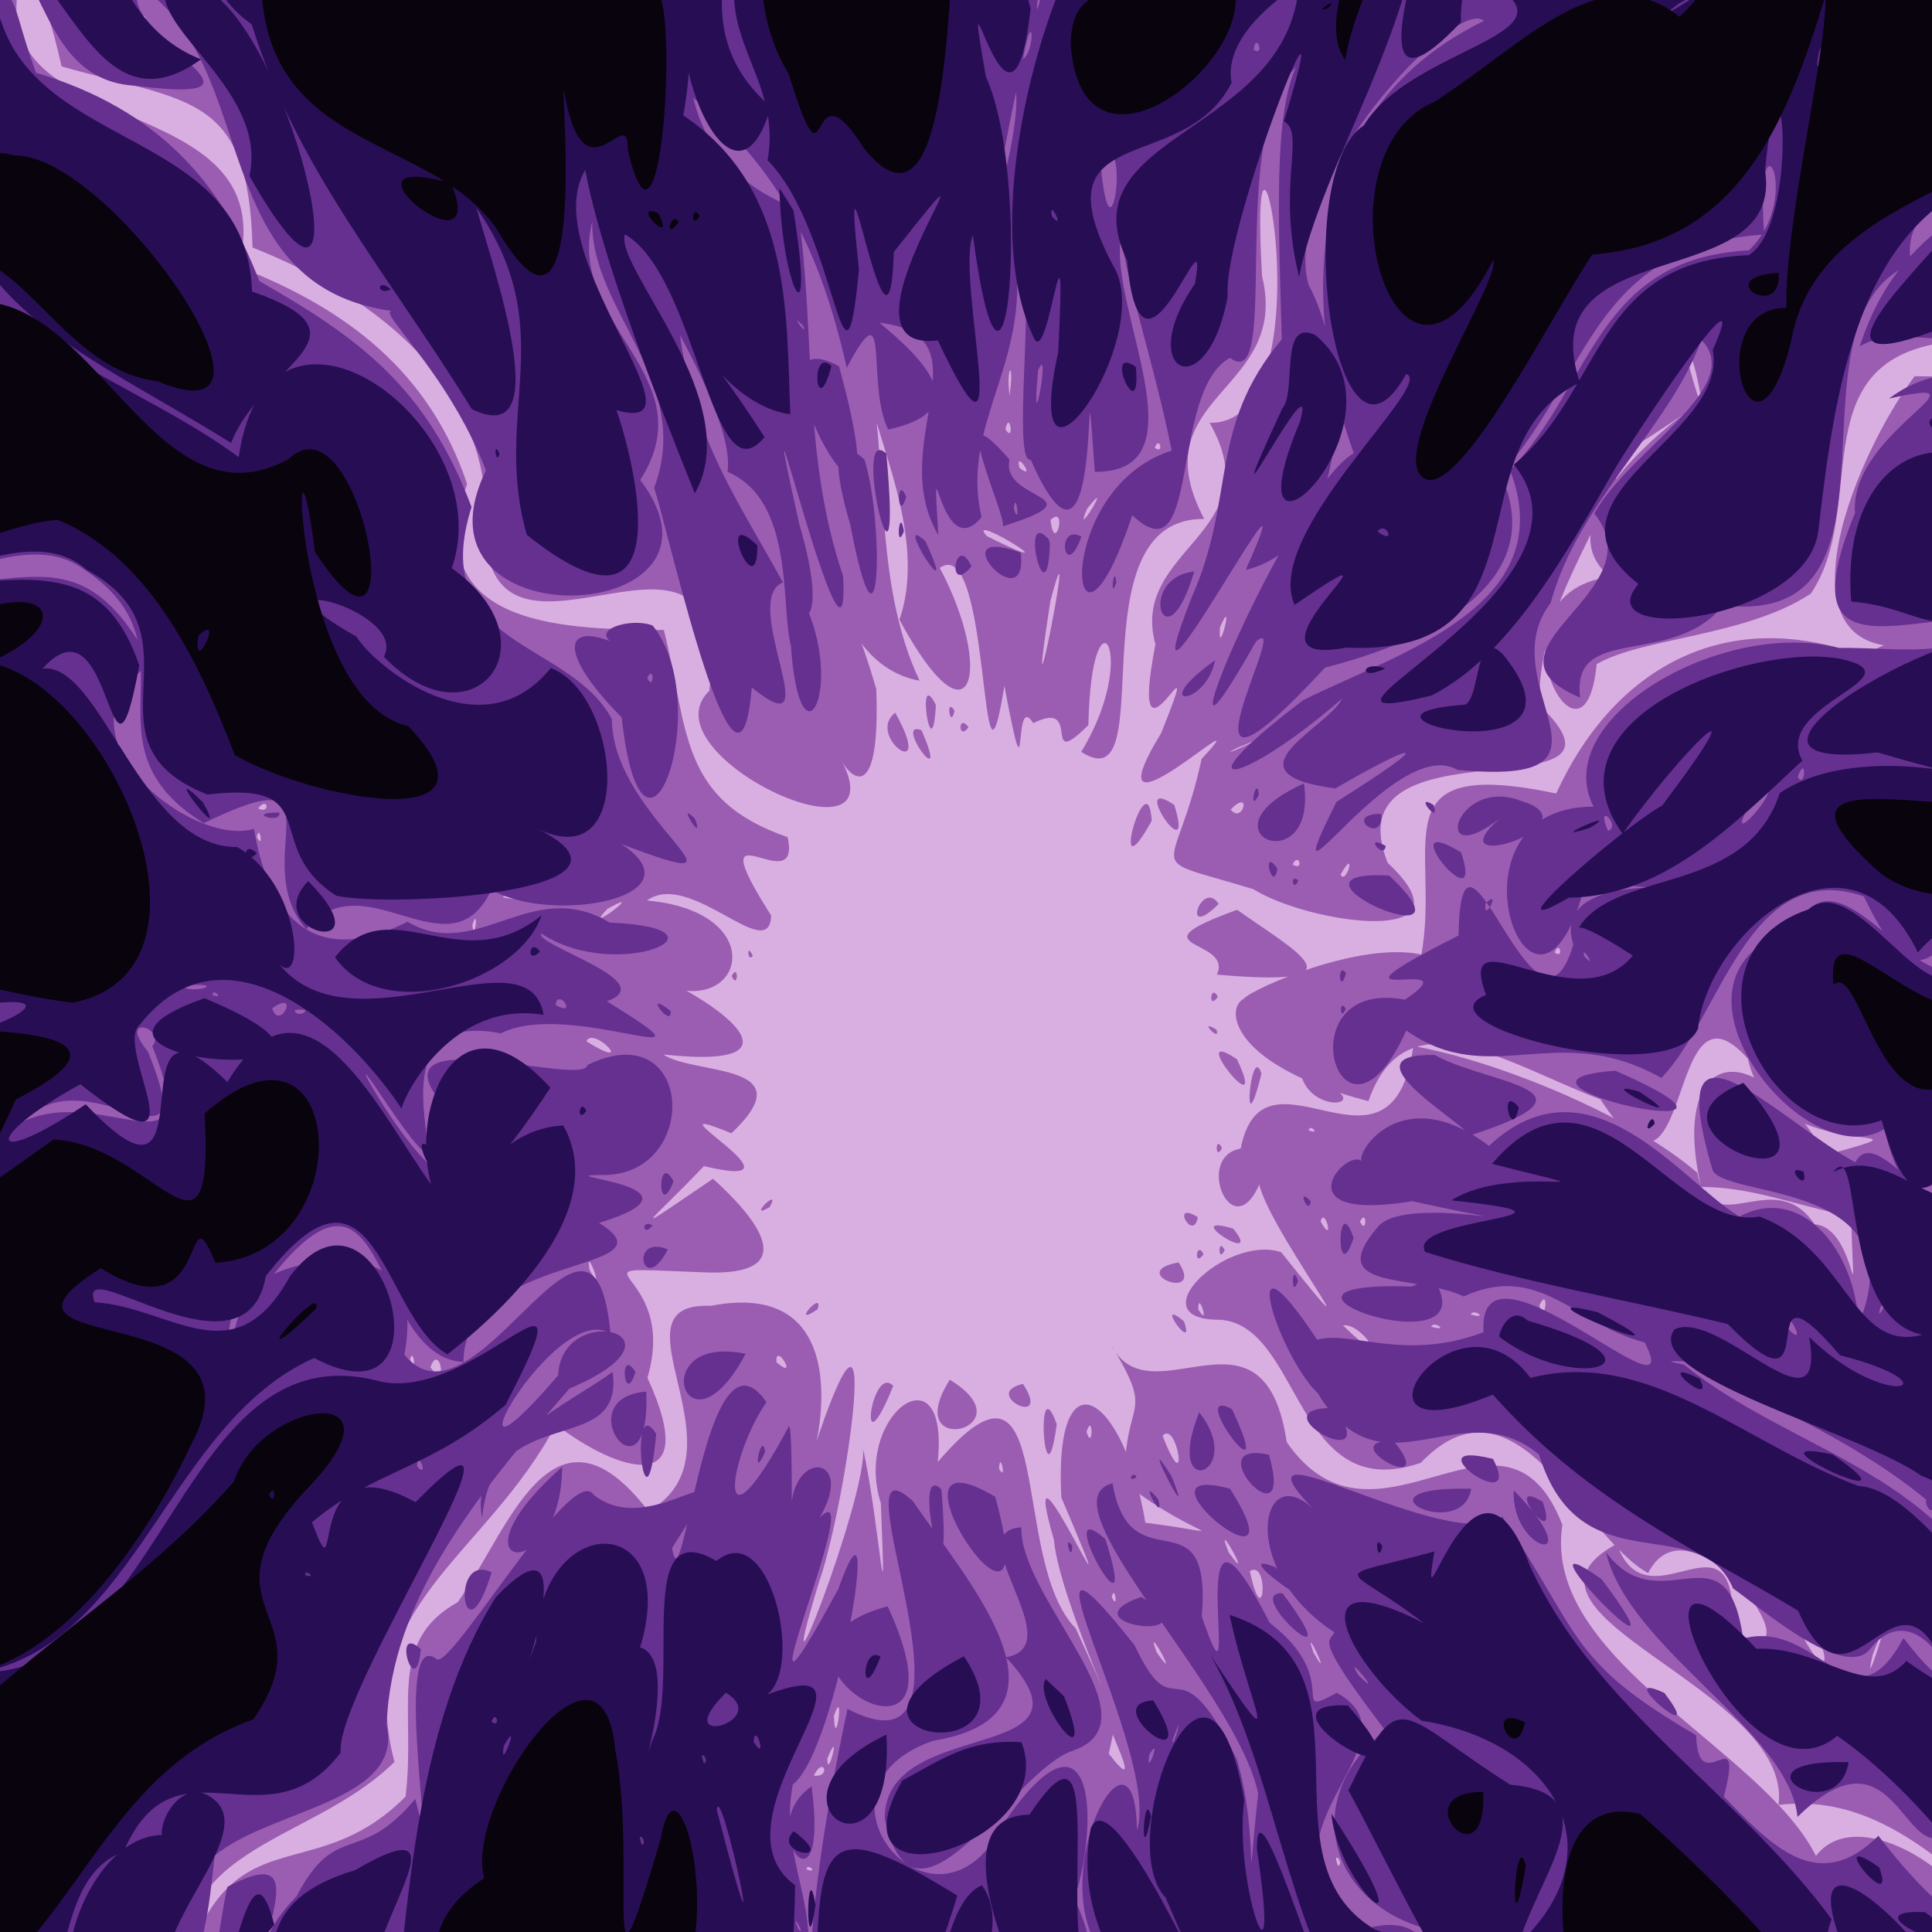 <?xml version="1.0" encoding="UTF-8" standalone="no"?>
<svg
   xmlns:dc="http://purl.org/dc/elements/1.1/"
   xmlns:cc="http://creativecommons.org/ns#"
   xmlns:rdf="http://www.w3.org/1999/02/22-rdf-syntax-ns#"
   xmlns:svg="http://www.w3.org/2000/svg"
   xmlns="http://www.w3.org/2000/svg"
   xmlns:sodipodi="http://sodipodi.sourceforge.net/DTD/sodipodi-0.dtd"
   xmlns:inkscape="http://www.inkscape.org/namespaces/inkscape"
   viewBox="0 0 512 512"
   id="svg2"
   version="1.1"
   inkscape:version="0.48.4 r9939"
   width="100%"
   height="100%"
   sodipodi:docname="ball lightning.svg">
  <defs
     id="defs46" />
  <sodipodi:namedview
     pagecolor="#ffffff"
     bordercolor="#666666"
     borderopacity="1"
     objecttolerance="10"
     gridtolerance="10"
     guidetolerance="10"
     inkscape:pageopacity="0"
     inkscape:pageshadow="2"
     inkscape:window-width="1185"
     inkscape:window-height="840"
     id="namedview44"
     showgrid="false"
     inkscape:zoom="0.4609375"
     inkscape:cx="-123.8602"
     inkscape:cy="192.52192"
     inkscape:window-x="100"
     inkscape:window-y="100"
     inkscape:window-maximized="0"
     inkscape:current-layer="svg2" />
  <g
     id="g2990"
     transform="matrix(1.374,0,0,1.284,-40.138,-82.508)">
    <path
       inkscape:connector-curvature="0"
       id="path4"
       d="M -161.167,-127.627 H 620.871 V 674.446 H -161.167 z" />
    <path
       style="fill:#d9afe2"
       d="m 635.145,279.551 c -0.095,143.875 -0.19,287.749 -0.285,431.624 -278.352,-0.193 -556.705,-0.387 -835.057,-0.58 0.19,-287.749 0.38,-575.499 0.57,-863.248 278.352,0.193 556.705,0.387 835.057,0.58 -0.095,143.875 -0.19,287.749 -0.285,431.624 z"
       id="path3980"
       inkscape:connector-curvature="0" />
    <path
       style="fill:#9b5db2"
       d="m 635.145,279.551 c -0.095,143.875 -0.19,287.749 -0.285,431.624 -278.352,-0.193 -556.705,-0.387 -835.057,-0.58 0.19,-287.749 0.38,-575.499 0.57,-863.248 278.352,0.193 556.705,0.387 835.057,0.58 -0.095,143.875 -0.19,287.749 -0.285,431.624 z M -85.198,-44.571 c 21.57,9.904 35.093,36.706 49.864,54.227 13.377,11.621 2.916,44.915 28.903,41.756 13.588,-0.481 28.618,18.978 39.646,8.238 -8.583,34.574 51.108,21.872 42.024,59.674 21.031,8.665 36.924,21.939 44.059,44.809 -9.745,30.451 20.957,29.915 37.962,30.151 4.794,20.683 2.874,35.004 23.872,42.76 2.805,13.941 -17.94,-8.63 -3.183,16.158 -0.295,10.466 -15.63,-9.578 -23.956,-3.084 27.234,2.589 16.841,30.238 -3.431,13.141 14.377,5.464 37.544,22.199 6.597,18.645 5.882,4.301 27.602,1.603 13.122,16.262 -18.458,-8.154 17.221,12.57 -5.298,6.773 -10.714,12.075 -15.87,15.396 1.754,2.611 7.863,7.566 18.259,20.426 -2.232,19.295 -28.887,-1.195 -4.013,-1.559 -10.417,21.784 10.841,25.279 -5.996,19.27 -17.631,9.661 -13.552,27.359 -39.091,37.534 -31.159,69.62 -17.118,18.004 -46.429,16.634 -40.081,51.636 -28.153,6.593 -56.197,12.602 -60.828,50.085 -34.199,4.611 -31.562,77.073 -40.98,75.729 23.918,-21.565 8.428,-66.462 47.275,-77.013 -6.486,-51.4 68.634,-23.489 57.319,-66.68 9.5,-20.12 23.552,-9.497 39.438,-26.615 2.04,-18.126 -3.725,-31.93 10.066,-40.118 9.706,-14.579 18.22,-44.578 36.778,-18.773 19.731,-12.073 -8.375,-43.273 11.998,-42.381 30.662,-6.409 19.213,34.75 19.454,31.022 14.541,-47.575 6.607,10.374 1.529,25.7 -10.456,36.631 9.465,-17.799 8.399,-27.333 3.247,15.909 4.604,41.805 3.438,11.337 -5.446,-18.272 13.33,-32.649 10.971,-8.486 23.198,-29.048 13.596,20.152 26.627,34.335 13.707,32.205 -3.237,-5.459 -4.202,-18.239 -8.07,-29.805 17.078,30.594 1.415,-8.797 -1.471,-30.566 12.117,-21.401 16.21,5.223 18.46,2.478 10.704,3.959 -3.974,-8.186 -0.245,-18.385 6.229,-12.926 -2.726,-28.696 7.566,16.266 29.582,-11.214 33.97,20.256 17.383,26.781 41.953,-13.811 53.16,17.055 -4.002,27.949 38.564,46.141 48.913,68.349 10.651,-15.083 46.938,16.499 31.558,34.796 1.797,27.652 18.624,31.075 39.286,27.224 23.37,13.824 27.926,50.121 57.354,48.024 21.198,9.832 44.899,6.555 53.959,31.239 -6.944,-27.391 -35.81,-24.292 -55.874,-34.863 -28.789,-1.627 -31.385,-37.644 -56.796,-50.078 -26.98,13.507 -39.4,-18.404 -31.004,-41.74 -16.111,-16.426 -28.973,-27.285 -45.685,-25.141 2.731,-24.18 -56.332,-39.346 -31.219,-53.877 6.062,18.131 23.565,-9.836 22.3,17.979 18.78,11.211 -7.642,-30.093 -16.254,-11.941 -12.884,-7.641 -25.499,-43.226 -43.849,-22.765 -24.295,8.985 -22.951,-28.304 -38.653,-29.522 -16.217,0.142 1.043,-17.7 11.713,-13.964 24.206,32.385 -10.305,-15.824 -3.383,-16.283 -5.299,17.261 -13.825,-3.413 -4.416,-5.075 4.428,-24.049 29.232,10.574 33.314,-21.184 16.41,3.133 42.06,14.407 54.769,26.168 2.808,14.883 14.664,-2.024 22.612,10.627 8.443,0.64 7.74,23.907 7.046,-1.527 -13.476,-3.311 -19.299,-6.038 -28.926,-6.198 -5.893,-26.888 8.844,-33.449 24.118,-6.572 25.335,-7.606 -10.408,3.113 -15.095,-19.85 -16.336,-19.781 -9.983,38.703 -28.453,8.357 -17.181,-6.869 -37.468,-22.106 -44.744,0.375 -26.09,-7.217 -27.809,-18.831 -24.117,-21.086 1.901,-2.217 22.457,-11.962 34.334,-9.171 3.763,-22.512 -8.652,-41.028 25.998,-33.244 10.716,-25.129 32.003,-39.27 59.437,-28.287 8.479,-7.192 18.981,0.023 29.958,-7.057 7.407,17.367 5.775,28.418 19.047,38.906 -13.432,35.364 24.238,33.459 38.444,12.146 13.757,10.549 -10.408,-8.382 -15.042,9.586 -35.135,24.686 -13.004,-29.956 -31.883,-34.719 -3.658,-6.079 -6.607,-43.003 -27.352,-21.642 -32.597,7.085 -15.494,-38.056 -3.459,-55.067 22.426,0.39 44.135,1.439 49.034,-20.99 31.579,11.061 52.937,-14.347 46.15,-42.432 13.951,-15.405 39.69,-3.44 41.062,-35.395 16.199,-20.567 -13.028,20.828 -19.487,23.099 -44.518,-9.873 -8.133,63.392 -54.638,52.951 -28.389,-8.29 -22.623,32.354 -57.758,16.058 -25.915,4.905 -13.35,34.141 -24.406,51.608 -12.535,8.829 -32.531,9.064 -41.301,14.538 -2.438,27.353 -22.647,-14.363 2.584,-18.029 -18.138,-15.645 36.29,-48.329 3.069,-25.746 -5.736,18.476 -17.028,32.198 -16.693,52.234 22.729,23.325 -40.623,1.82 -29.275,32.536 17.497,17.571 -15.005,12.728 -25.908,5.453 -22.223,-7.297 -15.147,-1.487 -9.972,-26.874 12.989,-15.054 -23.116,21.548 -7.774,-5.394 9.495,-25.528 -6.846,13.365 -1.136,-18.248 -5.068,-19.79 22.561,-23.011 10.45,-45.746 23.824,0.486 7.185,-83.834 10.118,-30.277 5.538,24.128 -23.766,24.459 -11.163,50.123 -25.622,-0.225 -7.798,59.078 -23.715,48.074 11.676,-20.472 1.921,-35.549 1.387,-5.528 -9.385,9.977 -0.885,-5.606 -10.637,-0.394 -4.157,-7.125 -0.712,19.788 -5.571,-7.711 -4.818,32.048 -2.465,-31.954 -12.459,-24.333 10.481,21.099 6.284,38.559 -7.785,10.687 6.316,-19.411 -8.099,-43.836 -6.174,-52.569 4.264,18.693 0.835,44.267 10.063,65.161 -16.316,-3.088 -16.817,-29.33 -8.352,1.726 0.845,24.281 -5.156,18.659 -7.203,13.717 13.163,25 -37.821,-0.135 -24.999,-13.361 4.885,-44.827 -40.333,1.639 -43.183,-31.234 2.254,-31.345 -20.702,-49.951 -44.918,-60.254 C 77.162,83.51 65.904,85.537 41.094,77.97 37.073,58.923 32.683,49.236 16.61,58.383 8.312,36.329 -36.037,57.241 -23.086,20.716 -37.213,-5.501 -59.784,-26.548 -81.141,-43.839 c -7.613,-1.368 -6.604,-17.806 -4.056,-0.732 z M 209.721,209.776 c -0.726,14.403 -3.965,-8.609 0,0 z m 3.591,1.148 c -0.8,4.269 -1.821,-3.087 0,0 z m -11.431,0.433 c 8.009,15.329 -5.88,4.832 0,0 z m 14.147,2.991 c -2.084,3.022 -2.081,-3.024 0,0 z m -9.078,0.626 c 5.85,14.314 -5.662,-2.345 0,0 z m 48.754,15.419 c 4.21,14.373 -9.173,-6.633 0,0 z m -4.351,3.271 c -8.691,16.781 -0.805,-13.225 0,0 z m 12.905,17.157 c -7.478,8.014 -3.231,-5.332 0,0 z m 3.574,1.218 c 11.534,8.745 25.04,16.143 -3.907,13.369 3.26,-7.527 -17.045,-5.29 3.907,-13.369 z m -93.429,9.48 c -0.984,1.62 -1.3,-2.985 0,0 z m 89.702,8.502 c -2.025,2.978 -1.371,-3.046 0,0 z m -0.276,6.744 c 0.972,2.907 -3.889,-2.56 0,0 z m 3.963,6.119 c 6.613,14.961 -10.441,-7.545 0,0 z m 4.729,2.973 c -3.916,16.891 -2.076,-7.026 0,0 z m 7.627,0.226 c 17.184,5.858 2.211,9.25 0,0 z m -15.248,15.131 c -1.349,2.959 -1.345,-2.961 0,0 z m -87.225,12.181 c -4.751,2.975 2.398,-4.651 0,0 z m 82.572,2.089 c -0.894,5.305 -5.463,-3.66 0,0 z m 6.817,2.35 c 6.271,8.294 -10.935,-3.499 0,0 z m -1.634,4.456 c -1.349,2.959 -1.345,-2.961 0,0 z m -4.078,0.84 c -2.025,2.978 -1.371,-3.046 0,0 z m -4.814,1.677 c 5.18,8.392 -10.408,2.032 0,0 z m -69.643,9.679 c -5.63,4.128 1.349,-4.396 0,0 z m 70.673,2.482 c 2.375,7.243 -6.093,-5.397 0,0 z m -45.163,12.064 c 15.576,10.097 -9.917,16.722 0,0 z m -10.907,1.277 c -7.151,18.891 -4.202,-4.862 0,0 z m 25.041,-0.419 c 5.781,9.606 -8.403,1.94 0,0 z m 6.497,8.325 c -2.342,18.815 -4.272,-12.807 0,0 z M 64.35,57.174 c 2.456,0.96 0.013,-1.527 0,0 z m -8.604,11.22 c 2.081,3.024 2.085,-3.022 0,0 z M 355.047,140.048 c 5.248,20.391 -0.375,-10.152 0,0 z m -131.128,5.821 c 1.006,-7.407 -0.702,-6.355 0,0 z m -0.782,6.993 c 1.821,3.087 0.8,-4.269 0,0 z m 28.811,3.814 c 1.821,1.518 0.915,-2.725 0,0 z m -100.239,1.819 c 0.885,5.789 2.768,-2.425 0,0 z m 74.135,2.318 c 3.478,2.96 -1.035,-4.153 0,0 z m 13.047,8.448 c -3.062,7.516 5.578,-7.608 0,0 z m -7.061,2.313 c 0.825,7.599 3.367,-3.441 0,0 z m -12.272,3.347 c 18.648,9.922 -4.762,-5.586 0,0 z m 12.263,13.303 c -5.672,39.029 5.891,-23.691 -2e-5,0 l 2e-5,0 z m 32.704,5.502 c -0.56,7.35 2.993,-7.465 0,0 z m 3.254,24.914 c -5.566,3.153 9.078,-4.034 0,0 z m -216.483,0.228 c 1.294,4.385 1.3,-4.384 0,0 z m 215.28,12.472 c 2.352,3.169 4.173,-4.546 0,0 z M 79.016,231.086 c 2.3,1.46 1.972,-2.672 0,0 z m 6.523,1.767 c 1.821,1.518 0.915,-2.725 0,0 z m -6.798,4.161 c 1.395,2.956 0.558,-2.983 0,0 z m 199.79,5.668 c 2.32,1.567 1.137,-2.768 0,0 z m 9.241,2.094 c 1.13,2.36 3.22,-6.119 0,0 z m -161.605,4.668 c 5.408,1.234 1.029,-1.281 0,0 z m 20.172,2.432 c -5.34,5.95 8.369,-5.129 0,0 z m -26.02,3.292 c 0.37,4.401 1.338,-4.405 0,0 z m 208.761,5.674 c 1.82,1.518 0.915,-2.725 0,0 z m 30.986,4.187 c 4.636,4.073 -1.531,-3.929 0,0 z m -189.737,0.711 c 1.345,2.961 1.349,-2.959 0,0 z m -28.02,13.436 c 9.964,6.621 1.352,-3.327 0,0 z m 139.347,18.409 c 2.456,0.96 0.013,-1.527 0,0 z m 9.875,18.82 c 1.345,2.961 1.349,-2.959 0,0 z m -7.611,-0.055 c 2.782,5.379 0.855,-3.359 0,0 z m -115.804,6.81 c 8.882,-4.792 -1.928,2.214 0,0 z m -25.168,3.258 c 3.234,6.09 -1.058,-5.99 0,0 z m 183.169,7.293 c 1.174,4.441 1.927,-4.405 0,0 z m -65.783,0.797 c 2.426,4.327 -0.115,-4.401 0,0 z m 52.533,1.042 c 3.619,1.152 0.579,-1.369 0,0 z m -16.208,1.99 c 3.227,1.301 0.158,0.789 0,0 z m 8.595,0.534 c 3.619,1.152 0.579,-1.369 0,0 z m -16.999,-0.234 c 10.147,10.519 3.609,-0.869 0,0 z m -109.28,7.57 c 4.468,4.153 -0.314,-4.483 0,0 z m -70.675,-0.471 c 1.395,2.956 0.558,-2.983 0,0 z m 3.929,1.531 c 3.517,5.031 1.762,-5.382 0,0 z m 126.539,13.313 c 1.294,4.385 1.3,-4.384 0,0 z m 14.678,0.81 c 5.197,14.199 2.927,-3.478 0,0 z m -31.537,6.815 c 1.592,3.036 0.138,-4.166 0,0 z m 44.291,17.254 c 5.385,8.064 -3.287,-8.623 0,0 z m 4.08,3.883 c 2.725,13.61 3.798,-2.655 0,0 z m -26.643,5.383 c 1.395,2.956 0.558,-2.983 0,0 z m 131.834,5.15 c 8.786,18.734 6.155,-0.272 0,0 z m 14.946,6.679 c -2.378,10.832 5.071,-14.15 0,0 z m -107.866,-0.421 c 4.119,7.652 -2.376,-7.373 0,0 z m -30.223,-0.021 c 5.075,7.772 -2.686,-7.378 0,0 z m -62.27,13.087 c 0.269,8.155 2.125,-6.713 0,0 z m 53.014,7.82 c 6.777,9.329 0.198,-4.578 0.821,-4.102 l -0.821,4.102 z m -54.293,1.01 c -0.014,4.873 2.833,-7.403 0,0 z m -2.592,3.5 c 3.362,0.456 1.872,-4.217 0,0 z m 101.121,18.637 c 1.328,-0.682 -1.33,-3.517 0,0 z m -102.525,0.733 c 2.456,0.96 0.013,-1.527 0,0 z m 122.405,30.671 c 2.956,5.802 1.636,-1.368 0,0 z m -123.531,4.342 c 1.822,4.852 -1.04,-8.827 0,0 z m -0.975,7.453 c 1.82,1.518 0.915,-2.725 0,0 z m 142.769,8.092 c 6.185,10.597 -2.806,-7.73 0,0 z m -143.519,-0.345 c -1.392,10.816 3.485,-7.003 0,0 z m 152.954,21.864 c 1.821,3.087 0.8,-4.269 0,0 z m -1.907,5.85 c 0.53,3.132 2.081,-3.065 0,0 z m 13.843,31.201 c 1.395,2.956 0.558,-2.983 0,0 z m -176.978,26.011 c 1.395,2.956 0.558,-2.983 0,0 z m -209.812,28.873 c -10.494,13.798 -27.435,17.363 -1.232,6.385 3.28,1.079 1.273,-10.599 1.232,-6.385 z m -18.418,26.418 c 2.176,1.542 3.533,-11.627 0,0 z"
       id="path3978"
       inkscape:connector-curvature="0" />
    <path
       style="fill:#663090"
       d="m 635.145,279.551 c -0.095,143.875 -0.19,287.749 -0.285,431.624 -278.352,-0.193 -556.705,-0.387 -835.057,-0.58 0.19,-287.749 0.38,-575.499 0.57,-863.248 278.352,0.193 556.705,0.387 835.057,0.58 -0.095,143.875 -0.19,287.749 -0.285,431.624 z M -88.355,-90.202 c -1.546,24.195 -2.824,51.325 22.196,58.914 7.166,29.199 47.519,36.213 37.137,70.452 16.066,15.815 32.895,13.097 44.379,25.008 19.766,-3.009 14.037,-4.563 20.81,15.103 23.526,7.514 35.885,22.796 43.04,42.975 18.983,11.633 32.213,21.707 40.953,46.66 -8.573,29.118 18.772,27.223 27.064,43.761 0.079,20.775 31.169,37.769 1.797,25.766 15.566,10.942 -13.214,16.785 -25.027,9.458 -8.048,18.237 -24.449,-6.389 -35.709,8.143 C 76.526,241.684 96.416,219.633 68.513,234.163 43.78,217.792 68.494,198.027 45.341,181.727 30.407,169.965 4.741,197.563 -9.696,181.412 c 0.878,-15.85 -4.313,-67.201 -26.2,-36.396 -24.862,5.879 -22.83,-54.383 -45.495,-25.104 14.382,20.611 -10.925,40.675 -20.296,14.115 12.969,33.392 33.208,2.844 23.689,-18.413 27.639,-12.025 12.53,33.501 38.48,31.442 41.061,-37.416 14.157,63.996 48.87,37.435 24.253,2.439 35.13,-11.068 49.023,16.723 -20.416,14.093 7.742,38.063 19.82,34.114 3.337,21.319 13.875,27.72 29.624,19.171 13.34,8.506 23.962,-9.525 38.973,0.179 25.648,1.111 1.373,12.651 -13.184,2.235 -1.419,2.394 23.351,9.952 12.648,14.01 25.044,16.478 -6.929,-0.702 -20.445,6.616 -30.635,-6.464 -0.69,48.305 -24.027,11.337 -10.187,-16.182 21.688,43.136 12.434,2.802 -12.93,-17.184 27.708,-2.86 28.315,-7.621 20.823,-10.813 21.919,23.495 2.394,22.716 -10.781,0.121 23.067,2.21 -0.171,9.895 15.658,10.399 -26.259,6.023 -26.151,28.712 -18.126,-1.081 -14.088,-48.967 -37.311,-17.16 -4.307,-0.151 31.494,-15.318 25.906,15.634 13.656,18.099 36.5,-42.537 39.759,-4.312 -10.679,-7.582 -34.764,39.381 -10.096,8.585 0.63,-15.613 27.243,-8.667 2.179,2.736 -17.894,21.979 -34.392,43.479 -35.259,69.484 3.389,15.759 -22.502,17.381 -33.162,26.903 -2.169,22.632 -4.847,37.816 -30.039,38.185 -17.948,-3.38 -30.389,23.92 -36.812,43.113 -23.094,5.255 -33.243,38.926 -31.849,62.093 -13.541,19.251 -23.024,35.134 -34.8,47.576 -14.052,6.529 13.378,3.631 8.95,-10.957 16.215,-11.992 34.647,-32.732 32.971,-59.01 4.788,-26.288 14.313,-24.081 30.689,-32.379 4.842,-29.713 13.985,-36.445 33.763,-44.48 28.289,4.284 25.415,-17.531 29.583,-37.703 25.428,-14.345 -11.685,35.423 14.461,41.754 -13.352,15.691 -27.764,22.637 -20.898,40.64 -15.694,8.62 -9.071,40.238 -6.049,7.47 16.603,-13.81 -2.224,-30.476 24.345,-40.934 4.425,-15.479 -15.484,-28.638 1.446,-46.921 7.686,-15.753 12.001,-6.161 22.928,-20.146 4.705,21.073 -4.845,-36.306 4.122,-28.856 2.671,2.414 26.263,-40.989 30.289,-33.898 12.075,10.193 29.865,-13.661 15.119,10.96 2.133,14.304 6.283,-48.48 18.213,-30.108 -7.547,11.689 -10.08,33.679 4.297,5.035 1.185,-1.5 0.105,49.914 0.422,18.917 -0.597,-14.666 12.873,-13.274 5.503,-0.095 10.173,-10.834 -19.017,59.25 3.628,14.701 9.025,-27.193 -0.106,33.375 -8.77,40.346 -3.203,17.509 8.652,28.757 -0.492,46.962 0.289,27.771 -7.066,51.405 -13.54,77.181 -19.055,22.853 20.964,34.601 3.971,49.411 -14.189,32.519 9.852,-0.493 7.281,-13.05 -17.944,-10.488 -12.713,-28.847 -8.066,-48.551 9.26,-23.037 12.733,-38.276 14.138,-59.631 -0.935,-20.373 2.474,-43.798 7.244,-67.899 29.813,16.427 -3.586,-58.867 12.67,-42.834 9.521,15.218 34.039,44.148 3.831,49.416 -26.828,9.888 0.921,44.928 13.77,16.782 16.644,-25.966 18.704,-1.918 13.504,15.969 8.369,17.283 2.597,48.928 4.938,10.566 -10.578,-16.687 6.775,-50.722 7.123,-24.889 4.774,-15.566 -26.873,-73.771 -0.478,-38.182 8.229,18.756 7.78,-2.379 19.748,23.613 4.616,16.609 1.33,34.528 4.105,6.999 -4.357,-21.705 -41.857,-60.349 -28.093,-63.997 3.468,21.507 19.211,1.278 17.223,27.476 8.849,27.833 -5.072,-37.041 13.068,1.28 14.459,11.918 3.284,20.094 12.964,14.473 17.74,10.483 -20.707,30.493 5.956,48.601 23.493,-7.017 7.953,41.132 33.226,41.331 11.249,21.749 3.323,44.18 23.001,64.356 -11.971,13.864 17.204,31.9 -2.958,8.468 10.118,-24.256 -22.482,-37.114 -11.512,-61.869 -11.524,-24.164 -28.649,-22.47 -27.648,-51.525 -21.074,-4.135 -28.056,-27.074 -10.713,-41.604 -14.165,-19.829 -10.626,-18.11 -9.814,-20.252 -19.164,-13.339 -14.026,-37.061 -3.279,-24.577 -20.136,-21.814 25.777,9.147 35.672,0.688 15.541,25.029 12.797,29.757 37.388,45.141 0.368,13.886 9.371,-4.264 5.352,12.658 9.499,10.576 18.379,20.278 29.791,8.09 18.767,26.134 19.291,10.598 18.943,37.559 1.013,25.12 15.877,38.174 37.696,28.854 25.151,23.336 37.481,52.453 74.276,54.808 19.763,3.443 30.078,7.493 39.711,26.2 12.565,-4.52 -12.785,-10.773 -12.516,-25.279 -23.797,0.089 -44.142,-15.33 -67.423,-23.006 -7.069,-23.927 -28.239,-42.37 -48.859,-50.593 23.779,20.652 -30.23,13.917 -15.92,-10.105 14.302,5.176 -2.661,-27.72 -14.856,-37.898 -6.759,0.259 -9.69,-22.265 -26.655,-4.423 -1.582,-17.675 -32.531,-34.579 -36.938,-54.642 10.643,15.117 23.229,-6.612 26.458,17.817 14.565,-4.19 20.959,19.658 30.929,-0.111 16.821,23.53 4.517,-12.804 -6.477,2.334 -4.984,6.553 -21.569,-8.968 -26.393,-12.563 -6.438,-16.509 -29.571,-0.062 -37.416,-27.624 -15.109,-13.418 -30.22,9.5 -42.693,-12.675 -7.775,-7.97 -16.187,-36.983 -0.12,-11.037 6.792,-1.966 16.816,4.596 32.099,-1.541 -1.413,-23.054 39.96,20.485 31.073,2.104 -13.196,-3.6 -20.231,-16.699 -34.905,-9.492 -9.455,-4.807 -27.384,-0.967 -16.433,-14.515 5.814,-6.897 38.379,2.261 6.496,-5.143 -25.643,4.524 -12.625,-11.183 -9.716,-8.248 -1.251,-1.75 7.796,-16.841 24.525,-3.163 19.549,-19.576 37.247,7.594 48.325,14.573 11.986,-6.77 22.299,7.044 22.989,22.203 11.344,-29.575 -25.335,-25.847 -28.159,-31.717 -10.275,-36.983 12.436,-10.493 27.51,-1.673 5.102,-10.343 21.065,26.017 22.271,-2.741 -1.14,1.151 -12.09,19.79 -16.57,-4.209 -15.55,10.577 -47.18,-32.631 -17.017,-41.104 8.445,-22.164 29.429,27.82 34.619,-0.622 17.753,3.47 17.736,44.558 39.889,14.026 12.529,-9.776 22.781,-28.008 37.522,-20.74 25.496,-5.882 -7.525,-0.28 -15.399,-6.308 -30.14,29.039 24.627,-37.796 -8.704,-2.662 -3.565,25.232 -37.107,21.23 -24.013,-8.46 -9.408,-16.519 -14.963,-15.362 -15.702,-37.105 -17.122,-10.192 -52.494,16.247 -36.959,-24.091 -1.176,-16.846 27.996,-28.71 6.569,-23.62 20.019,-16.104 42.522,13.204 50.734,-15.683 4.09,-17.352 30.126,7.191 47.708,-20.224 9.856,-11.413 -9.4,-50.517 27.964,-38.916 8.701,-26.62 32.261,-31.107 46.032,-49.574 -15.388,16.54 -40.917,14.747 -47.816,43.221 -41.727,-13.546 -24.87,45.774 -37.69,48.314 -12.647,2.14 -20.201,-5.939 -42.756,6.642 5.157,28.346 -39.335,7.515 -49.836,15.499 7.681,-25.548 25.426,-31.239 48.117,-42.851 8.957,-13.007 -22.576,-38.481 -2.958,-13.323 14.529,25.317 -39.568,14.113 -35.242,39.117 -26.029,11.494 2.446,75.088 -36.244,70.482 -10.027,13.073 -29.355,3.584 -27.594,19.021 -21.841,-9.847 15.045,-21.729 2.724,-37.997 6.796,-13.146 29.411,-26.116 20.665,-35.84 -6.173,18.199 -23.805,33.408 -29.075,54.299 -12.073,16.959 17.513,38.003 -17.957,34.455 -12.42,-7.713 -36.951,35.613 -23.335,6.574 20.77,-13.989 14.528,-11.947 -0.233,-2.748 -22.055,-3.098 -1.259,-12.62 1.297,-18.537 -19.415,18.109 -32.558,20.64 -7.552,0.358 17.641,-9.572 50.038,-19.197 39.955,-47.501 15.969,-17.798 16.579,-43.699 46.051,-45.378 10.864,-10.951 0.996,-31.193 2.966,-3.27 -33.311,2.391 -33.819,29.631 -50.862,49.49 10.316,23.745 -17.166,35.371 -33.831,39.888 -33.075,38.251 -5.553,-12.594 -13.354,-5.338 -22.423,42.537 6.231,-31.077 18.872,-38.906 -10.867,-32.389 -9.022,-71.452 25.113,-89.22 -5.296,-5.285 -39.5,33.738 -33.801,54.523 8.354,16.561 8.463,53.427 -12.146,58.791 14.431,-34.715 -24.709,44.523 -10.368,5.512 8.569,-20.741 3.004,-34.764 17.317,-53.116 -0.581,-24.097 -1.637,-45.675 2.71,-56.111 -13.463,13.471 -2.642,67.947 -12.703,59.947 -11.77,6.901 -5.495,46.068 -18.845,32.468 -12.071,39.178 -16.177,-5.33 7.62,-13.322 -3.286,-17.431 -8.598,-34.284 -9.74,-44.244 -2.688,14.376 16.338,48.856 -5.097,48.608 -2.649,-39.458 2.478,33.481 -12.373,-2.499 -4.22,1.051 2.495,-48.721 -3.385,-44.69 4.315,24.064 -10.427,36.772 -6.081,56.557 -8.189,10.488 -9.685,-20.49 -8.344,3.723 -10.394,-19.051 10.198,-41.056 -11.355,-43.864 8.752,7.778 18.49,18.202 1.69,22.051 -4.352,-9.318 0.618,-30.161 -7.999,-12.739 -5.129,-24.253 -13.047,-41.584 -31.595,-57.475 3.803,-19.867 1.677,-54.368 -13.41,-61.731 28.833,27.201 -3.841,69.906 35.591,86.587 3.5,26.063 0.745,50.424 8.707,75.589 1.577,30.704 -18.759,-60.342 -8.423,-10.621 6.067,22.171 -0.932,19.214 1.661,17.808 6.608,17.182 -1.665,32.892 -3.301,7.138 -2.011,-8.059 0.762,-29.944 -12.234,-35.814 2.123,-15.07 -28.531,-59.633 -9.589,-31.875 2.499,24.602 10.904,36.36 20.28,54.684 -8.566,3.841 9.366,35.104 -6.003,21.682 -2.505,32.598 -15.512,-29.705 -18.82,-41.219 7.676,-21.978 -12.286,-36.456 -11.948,-54.977 -5,21.753 22.035,31.902 9.253,53.38 21.436,30.29 -46.079,33.946 -29.759,-1.977 C 115.365,140.341 101.052,127.776 105.09,128.484 69.167,123.458 79.383,78.826 56.98,61.99 78.284,53.629 75.046,24.419 48.037,24.053 34.133,8.863 50.831,-7.297 33.414,-23.531 50.038,-38.409 16.328,-95.113 34.581,-53.177 43.562,-34.276 20.509,-15.077 43.749,1.071 22.666,32.215 92.788,28.488 62.682,56.32 36.82,66.564 92.524,86.936 55,81.938 31.766,80.225 40.282,40.081 15.716,56.564 9.725,32.15 -35.385,59.491 -22.374,18.843 c -11.585,-29.607 -37.988,-39.613 -55.182,-63.133 -17.834,3.07 -3.49,-57.612 -10.799,-45.912 z M 191.03,139.837 c 14.57,56.738 -21.76,-12.383 0,0 z m 32.896,19.304 c -1.862,8.692 17.889,7.226 -1.237,13.735 0.323,-3.148 -11.443,-29.572 1.237,-13.735 z m 0.831,10.111 c 1.332,4.407 0.376,-4.4 0,0 z m -24.593,-11.372 c 3.339,39.448 -7.07,-6.985 0,0 z m -4.22,1.226 c 3.826,12.942 3.174,46.623 -2.722,13.497 -0.408,-1.538 -6.431,-22.431 2.722,-13.497 z m 8.059,7.742 c -1.758,5.871 -1.931,-5.138 0,0 z m -0.452,7.074 c -1.714,4.592 -0.848,-5.798 0,0 z m 28.163,2.621 c -0.516,16.574 -6.104,-8.135 -0.186,-0.929 l 0.186,0.929 z m 6.086,-1.536 c -3.314,9.775 -5.103,-2.937 0,0 z m -30.108,0.936 c 7.131,16.531 -6.828,-6.654 0,0 z m 18.382,2.371 c 1.6,14.511 -16.094,-6.249 0,0 z m -9.481,2.823 c -4.954,6.444 -3.226,-7.249 0,0 z m 42.948,1.078 c -5.543,20.266 -11.389,1.329 0,0 z m -15.027,2.224 c -1.338,4.405 -0.37,-4.401 0,0 z m 172.963,8.82 c 9.037,15.134 4.757,29.168 19.603,38.411 -9.953,26.21 10.127,30.299 19.51,30.825 -15.175,19.585 -31.568,19.971 -37.087,-6.959 -16.31,-8.868 -17.157,24.175 -30.813,-6.273 -22.146,-8.091 -27.46,24.626 -39.044,37.482 -20.193,-12.176 -32.907,2.542 -49.193,-9.807 -12.641,30.133 -24.023,-11.092 -0.265,-6.358 14.101,-10.126 -20.831,3.592 10.339,-13.23 0.493,-32.786 14.963,28.004 22.143,1.853 -5.675,-18.789 40.615,-8.019 2.437,-13.211 -9.522,41.7 -29.66,-15.303 1.47,-15.25 -8.74,-17.981 24.614,-38.921 47.311,-32.762 12.361,-0.094 20.187,2.313 33.59,-4.72 z m -41.519,31.262 c 1.389,3.04 1.824,-4.902 0,0 z m -7.408,2.556 c -10.382,17.522 7.218,-3.08 0,0 z m -29.178,8.689 c 2.658,-1.158 -2.629,-6.42 0,0 z m -23.63,14.956 c -0.557,4.535 3.278,-3.458 0,0 z m 19.043,10.916 c 2.771,3.125 -0.819,-2.891 0,0 z M 155.096,193.369 c 12.241,16.252 -1.878,58.908 -5.976,18.962 -13.217,-14.26 -11.168,-20.906 1.212,-14.075 -9.837,-3.21 0.077,-6.849 4.764,-4.887 z m -1.038,10.819 c 1.345,2.961 1.349,-2.959 0,0 z m 109.492,-3.646 c -1.681,9.613 -13.335,10.224 0,0 z m 17.166,25.417 c 2.706,20.659 -21.345,10.245 0,0 z m -8.7,2.337 c -2.211,4.467 -0.359,-4.498 0,0 z m 50.559,1.264 c 15.208,4.821 -17.254,15.995 -4.052,3.569 -13.634,11.445 -8.67,-8.851 4.052,-3.569 z m -16.87,0.834 c 1.507,4.673 -4.115,-2.716 0,0 z m -10.101,1.836 c 0.549,6.722 -7.693,0.005 0,0 z M 83.093,231.958 c 0.461,2.579 -6.914,-0.051 0,0 z m 80.199,1.342 c 1.955,5.832 -4.036,-4.479 0,0 z m 147.723,6.882 c 4.996,15.722 -14.142,-9.219 0,0 z m -14.542,-1.33 c -0.297,3.075 -4.47,-2.729 0,0 z m -20.876,4.691 c -0.845,5.46 -3.264,-4.923 0,0 l 0,0 z m 21.544,1.413 c 19.161,19.188 -24.612,-1.334 0,0 z m -17.527,1 c -0.915,2.725 -1.82,-1.518 0,0 z m 9.221,19.235 c -1.415,4.858 -1.703,-2.859 0,0 z m -0.064,7.271 c -1.162,3.062 -1.324,-2.426 0,0 z m -130.214,0.436 c 0.412,4.001 -5.81,-4.828 0,0 z m 147.4,9.095 c 9.805,6.019 34.41,6.996 6.837,16.611 -3.02,-3.82 -24.173,-16.959 -6.837,-16.611 z m 34.811,3.255 c 37.592,17.533 -29.055,2.3 0,-3.2e-4 l 0,3.2e-4 z m -181.652,22.847 c -3.157,8.642 -3.15,-6.624 0,0 z m 122.9,4.09 c -0.351,3.283 -2.914,-3.306 0,0 z m 8.273,7.593 c -3.461,11.08 -3.262,-10.4 0,0 z m -135.221,-2.596 c -1.892,2.621 -2.266,-1.438 0,0 z m 2.95,4.941 c -4.82,10.067 -7.582,-3.326 0,0 z m 121.54,6.5 c -1.3,4.384 -1.294,-4.385 0,0 z m 26.639,0.44 c 9.421,18.198 -41.466,-0.576 -4.685,0.731 l 3.048,-1.465 1.637,0.735 z m -133.18,14.618 c -11.554,23.229 -19.666,-4.416 0,0 z m -21.231,3.771 c -2.223,7.54 -3.274,-5.646 0,0 z m -4.42,-0.039 c 2.407,18.213 -23.103,5.526 -25.156,30.102 -2.846,-14.275 17.447,-23.92 25.156,-30.102 z m 6.497,4.057 c 0.884,24.665 -15.677,1.394 0,0 z m 112.965,3.622 c 9.352,21.273 -9.333,-5.337 0,0 z m 19.837,-0.229 c 9.961,15.017 -16.034,-0.309 0,0 z m -26.154,0.889 c 9.329,12.702 -7.142,18.943 0,0 z m -104.731,4.457 c -2.102,24.014 -5.458,-9.347 0,0 z m 142.239,1.462 c 9.334,12.298 -12.323,-0.32 0,0 z m -121.237,2.237 c -2.828,6.925 -0.658,-4.87 0,0 z m 140.399,1.469 c 6.267,12.827 -16.449,-4.406 0,0 l 0,0 z m -43.22,-0.863 c 5.327,19.529 -14.427,-3.409 0,0 z m -18.759,4.485 c 5.113,13.613 -7.257,-12.417 0,0 z m -117.565,-1.983 c -0.103,24.804 -23.429,22.197 0,0 z m 110.757,2.136 c -2.056,1.407 -0.559,-1.713 0,0 z m -27.228,4.043 c 10.726,41.622 -25.19,-16.08 0,0 z m -10.378,-1.528 c 2.453,32.255 -6.328,-6.784 0,0 z m 102.174,-0.135 c -1.658,11.277 -24.356,-0.594 0,0 z m -46.532,-0.023 c 14.828,24.854 -20.979,-5.967 0,0 z m 54.745,0.342 c 15.234,16.717 -0.565,12.979 0,0 z m 5.583,2.369 c 3.597,11.264 -8.4,-5.475 0,0 z m -74.142,-0.515 c 1.418,5.836 -4.363,-5.717 0,0 z m -26.415,5.778 c -0.324,14.779 26.648,39.824 10.021,46.078 -11.588,3.908 -30.672,42.354 -36.367,14.028 -0.079,-21.478 43.1,-10.721 23.367,-33.278 12.822,-2.346 -9.359,-25.997 2.979,-26.828 z m 16.204,2.434 c 7.442,24.826 -11.009,-10.429 0,0 z m -6.377,1.421 c -0.082,4.079 -1.832,-2.987 0,0 z m 102.121,6.883 c 19.335,27.647 -19.3,-14.689 0,0 z m -62.984,-2.513 c 16.252,15.526 -11.034,-4.625 0,0 z m -151.134,1.087 c -5.518,19.27 -8.209,-4.422 0,0 z m 152.545,4.293 c 14.228,20.421 -8.141,-0.396 0,0 z m -76.15,2.709 c 17.964,41.593 -31.784,8.944 0,0 z m 48.915,-1.94 c 14.974,10.082 -15.584,5.771 0,0 z M 110.389,404.667 c -1.031,11.399 -5.775,-5.767 0,0 z m 239.842,9.004 c 8.99,12.65 -10.828,-5.385 0,0 z m -164.478,19.282 c 3.556,28.989 -11.565,8.391 0,0 z m 227.143,36.054 c 1.854,15.45 -6.465,-6.94 0,0 z m 44.323,38.457 c 4.191,10.194 -8.538,-9.692 0,0 z m 6.035,7.381 c 1.57,5.539 -3.505,-6.822 0,0 z M 241.717,6.934 c 0.795,4.27 1.825,-3.084 0,0 z M 459.168,9.222 c 3.593,4.716 -1.965,-5.567 0,0 z m 4.456,20.421 c -19.733,35.743 1.933,11.387 2.026,-13.652 -0.642,4.556 -1.23,9.12 -2.026,13.652 z M 343.008,18.806 c -0.904,7.39 3.47,-7.989 0,0 z m 223.108,1.035 c 0.006,6.152 2.567,-7.141 0,0 z M -57.589,42.182 c 2.021,2.981 1.375,-3.044 0,0 z m 502.848,6.603 c -3.139,5.392 4.848,-4.378 0,0 z m -474.312,3.533 c 5.276,3.594 -1.68,-3.556 0,0 z m 467.976,9.262 c -2.418,6.464 9.236,-13.106 0,0 z m -209.497,1.903 c -1.205,9.98 3.156,-12.401 0,0 z m -2.909,13.038 c 2.545,-2.121 1.879,-11.676 0,0 z m 44.514,-1.977 c 2.303,1.476 0.339,-3.922 0,0 z m -45.864,8.734 c -7.942,40.647 1.06,8.813 0,0 z m 259.41,9.201 c 2.281,1.151 -2.149,-3.921 0,0 z m -243.202,3.894 c 1.876,27.003 6.208,-6.729 0,0 z m 235.113,13.684 c -1.758,5.355 5.512,-6.331 0,0 z M 182.921,130.341 c 1.388,3.007 2.34,1.857 0,0 z m 46.534,10.321 c -1.59,17.835 2.573,-6.333 0,0 z m 266.913,58.879 c -2.971,15.962 -2.927,36.782 -10.182,31.432 14.55,8.418 8.276,-33.567 13.699,-33.012 l -3.517,1.58 -9e-5,-1.4e-4 z m -16.234,29.897 c 2.456,0.96 0.013,-1.527 0,0 z M 61.06,268.303 c -12.094,15.179 8.88,-6.926 0,0 z m 3.298,-0.645 c 1.377,2.133 9.921,-0.776 0,0 z m 5.832,1.96 c 2.456,0.96 0.013,-1.527 0,0 z m 66.178,2.057 c 4.415,2.679 0.475,-3.703 0,0 z m -54.661,0.677 c 1.394,4.94 5.543,-4.087 0,0 z m 4.349,0.396 c 0.337,2.063 4.427,-0.714 0,0 z m 4.85,2.468 c 9.326,15.624 -0.656,0.655 -1.2e-5,0 l 1.2e-5,0 z m -33.168,6.083 c 10.883,28.487 -11.582,0.115 -24.054,14.438 15.46,-7.901 35.485,12.781 24.902,-15.551 2.913,-3.677 -6.948,-6.91 -0.848,1.113 z m 364.489,29.91 c 1.328,-0.682 -1.33,-3.517 0,0 z M 74.738,331.639 c -5.007,23.699 3.934,-4.135 0,0 z m 316.917,3.825 c 1.663,-1.612 0.178,-3.004 0,0 z m -18.047,2.494 c 5.608,6.6 -1.545,-7.275 0,0 z m -305.536,1.384 c 0.028,2.213 3.285,-0.567 0,0 z m 250.351,4.901 c 3.477,3.095 -0.847,-2.815 0,0 z m 35.608,1.677 c 21.332,18.559 52.21,22.364 62.755,56.083 14.928,12.678 33.229,13.324 5.24,1.775 -13.128,-32.74 -41.37,-43.996 -67.995,-58.522 -4.588,-0.249 -1.758,0.263 -4.4e-4,0.663 z m 48.072,28.671 c -0.19,4.215 -3.116,-3.066 0,0 z m -292.436,-7.674 c 2.467,2.861 -0.077,-4.035 0,0 z m -43.247,4.598 c 1.592,3.036 0.138,-4.166 0,0 z m 351.234,9.788 c 11.079,7.959 -5.571,-9.325 0,0 z m 5.94,3.899 c 12.131,7.712 -7.673,-7.36 0,0 z m 30.715,3.107 c 3.795,18.43 85.728,30.199 47.011,22.658 -15.393,-6.524 -37.837,-11.878 -47.011,-22.658 z m -24.193,0.27 c 8.21,4.487 -2.288,-4.236 0,0 z m 5.98,0.426 c -2.68,3.281 10.493,-0.776 0,0 z m 86.703,16.077 c 1.406,3.152 2.637,-3.03 0,0 z m -189.465,1.103 c 1.977,2.814 2.805,1.397 0,0 z m -42.136,3.794 c 5.602,5.94 -3.175,-5.614 0,0 z m -275.91,6.553 c 1.371,3.046 2.025,-2.978 0,0 z m 240.083,6.911 c -0.154,2.832 2.684,-8.153 0,0 z m -4.498,2.984 c -0.747,5.416 2.6,-4.708 0,0 z m -141.077,21.587 c 1.884,2.267 -1.869,-4.789 0,0 z m 1.697,2.305 c 1.395,2.956 0.558,-2.983 0,0 z m 71.687,12.077 c 1.737,2.043 -1.737,-4.614 0,0 z m 38.663,6.596 c 1.821,3.087 0.8,-4.269 0,0 z m -123.139,1.551 c 1.395,2.956 0.558,-2.983 0,0 z m -163.379,14.73 c 2.3,1.46 1.972,-2.672 0,0 z m 486.722,2.6 c 4.118,7.741 -1.36,-8.043 0,0 z m -88.222,-1.521 c 1.82,1.518 0.915,-2.725 0,0 z m 132.635,26.597 c 1.395,2.956 0.558,-2.983 0,0 z m -285.108,26.999 c -0.725,6.682 4.006,-5.801 0,0 z m -3.055,10.897 c 2.491,1.983 1.218,-3.974 0,0 z m -252.566,91.495 c 0.201,4.42 5.623,-4.329 0,0 z"
       id="path3976"
       inkscape:connector-curvature="0" />
    <g
       id="g2987">
      <path
         inkscape:connector-curvature="0"
         id="path3974"
         d="m 635.145,279.551 c -0.095,143.875 -0.19,287.749 -0.285,431.624 -278.352,-0.193 -556.705,-0.387 -835.057,-0.58 0.19,-287.749 0.38,-575.499 0.57,-863.248 278.352,0.193 556.705,0.387 835.057,0.58 -0.095,143.875 -0.19,287.749 -0.285,431.624 z M -116.227,-106.177 c 24.933,10.866 -6.683,65.55 29.053,61.681 15.205,4.048 45.788,39.902 12.353,34.149 -15.861,2.066 -34.394,-12.598 -6.43,2.91 28.384,-11.981 57.045,19.26 52.878,50.269 20.465,12.462 50.277,16.762 50.183,50.387 -11.012,37.641 28.902,45.856 53.434,65.391 5.655,-41.941 50.698,-6.158 41.1,22.913 20.502,15.611 3.912,37.178 -13.092,18.281 4.862,-9.852 -28.871,-18.368 -5.299,-4.163 3.602,6.238 24.192,24.171 37.486,6.494 13.211,5.145 16.69,43.031 -2.438,33.23 24.274,13.112 -28.255,16.278 -38.922,13.77 -14.878,-10.148 -1.663,-23.852 -24.848,-20.887 -25.523,-10.731 0.311,-32.539 -23.24,-46.34 -14.501,-13.712 -41.233,15.302 -56.102,-1.329 6.805,-24.622 -12.005,-41.801 -13.524,-61.634 7.942,20.264 -26.829,35.613 -31.015,12.307 -2.34,-33.989 -40.247,-16.933 -24.651,8.78 -7.435,26.006 -47.891,-37.384 -25.03,-7.384 13.194,35.191 37.77,7.603 26.649,-16.441 25.156,-6.658 23.958,56.887 55.09,21.024 16.425,14.222 4.342,70.242 33.883,48.487 22.301,-1.581 37.319,-7.363 44.787,15.874 -5.833,33.642 -4.892,-15.773 -18.652,0.664 11.321,-1.494 18.892,37.121 37.546,36.818 12.197,7.674 13.217,29.133 8.133,24.261 14.284,18.552 48.122,-7.473 50.958,10.389 -17.462,-3.136 -26.886,16.337 -27.387,19.366 -10.827,-17.388 -34.367,-39.343 -50.507,-17.313 -5.24,4.704 13.601,33.446 -11.446,12.27 -18.792,10.951 -18.338,18.046 1.032,4.125 25.6,29.091 4.146,-28.951 27.323,-4.581 15.134,-26.994 29.49,6.79 39.279,21.09 -4.107,-16.168 5.236,-40.961 23.009,-19.923 -17.246,28.196 -12.195,8.447 2.501,7.794 9.126,17.612 -11.327,38.078 -22.353,47.233 -12.653,-7.765 -13.738,-45.471 -35.023,-16.156 -3.839,23.3 -37.004,-5.733 -33.016,5.408 14.922,1.012 26.837,15.587 37.632,-5.307 17.568,-25.1 32.547,32.651 4.707,16.813 -27.965,13.272 -34.189,58.823 -64.2,64.842 35.726,0.37 38.391,-70.254 76.225,-60.195 18.562,5.522 42.559,-31.359 24.864,5.048 -14.594,13.385 -25.584,13.564 -37.314,24.213 6.319,17.957 -2.699,-17.453 19.972,-4.153 27.856,-30.367 -15.71,38.922 -14.436,51.682 -14.265,20.177 -31.896,-4.527 -41.875,20.479 -18.139,6.99 -4.866,46.784 -36.391,46.88 -11.536,34.238 -52.85,54.357 -46.38,96.897 -15.668,20.819 -20.595,44.686 -42.423,50.118 -9.749,12.72 24.324,-0.869 21.804,-15.361 12.355,1.283 23.703,-40.248 19.888,-5.976 -1.209,5.038 -32.709,43.448 -24.263,36.733 21.296,-22.949 32.296,-43.969 34.751,-77.383 -0.055,-15.039 27.375,-60.567 29.475,-27.277 0.459,37.909 -2.931,-27.727 8.705,-37.797 14.428,-25.376 44.183,-17.785 45.228,-17.925 9.436,-7.223 13.003,-57.563 18.667,-33.834 -17.759,21.224 20.852,38.101 -13.016,52.433 -7.867,9.928 3.072,22.412 -12.434,34.313 -3.069,18.697 -13.202,59.757 -1.041,19.884 5.131,-20.059 12.365,-36.997 17.726,-54.161 33.212,-13.577 -13.987,-51.65 24.34,-63.744 30.867,-19.214 -17.609,34.33 14.871,32.52 2.757,24.725 0.134,43.878 6.868,65.247 -7.035,44.684 6.431,-16.341 -3.752,-24.639 -5.199,-12.671 12.157,-44.52 -10.12,-45.301 2.534,-21.602 4.074,-58.405 19.336,-84.244 22.087,-24.472 -4.023,43.011 7.712,9.28 0.837,-27.053 28.109,-27.321 20.083,1.139 10.956,3.733 -8.996,53.573 2.387,19.114 5.64,-11.884 -3.855,-47.108 12.331,-36.938 10.193,-9.035 16.928,21.827 9.747,27.591 26.235,-10.541 -12.142,25.696 5.429,39.342 -0.417,22.287 -2.229,33.452 -2.91,51.043 -0.292,19.717 -9.694,37.267 -12.109,57.317 -14.296,18.052 12.466,37.327 -0.54,57.297 1.557,11.709 -16.451,61.132 -0.724,20.571 -1.659,-14.321 23.713,-62.406 19.488,-26.587 1.067,-18.348 5.1,-50.573 -3.733,-67.045 4.077,-24.572 7.869,-55.938 4.701,-74.476 0.177,-28.575 2.778,-32.077 27.096,-15.995 -4.737,17.552 -15.55,38.203 -3.531,55.897 -3.065,18.902 -4.938,-52.644 8.3,-58.024 9.557,14.306 -18.721,44.202 3.075,18.156 21.342,32.919 -18.772,-32.346 6.085,-32.733 16.491,-26.541 4.123,26.404 12.582,36.584 -1.648,21.769 3.53,28.178 2.951,2.727 20.218,-0.004 2.55,48.844 33.446,36.394 8.86,33.236 4.599,-16.373 -16.396,-3.945 3.4e-4,-28.079 -25.618,-39.684 -20.787,-68.859 4.274,-12.149 27.837,47.471 14.448,14.19 -10.23,-11.177 8.163,-63.73 15.175,-20.058 -2.111,17.166 7.343,44.714 2.449,10.169 -0.259,-20.66 19.673,58.678 20.031,38.494 -14.7,-23.564 -16.539,-55.157 -29,-78.627 15.339,24.828 7.301,10.185 3.706,-8.302 30.317,10.578 4.705,50.241 28.079,64.983 10.649,2.671 12.906,38.608 31.225,41.576 4.282,25.466 12.288,47.755 19.021,72.81 3.942,14.937 39.752,54.101 14.556,19.172 -18.724,-17.137 0.447,-43.17 -2.574,-11.759 5.526,12.127 31.905,7.063 29.791,17.338 -14.031,-23.092 -29.987,-1.968 -32.521,-37.378 -27.105,-23.033 -8.149,-54.893 -36.899,-78.31 -10.104,-14.133 -18.934,-34.615 -27.766,-52.218 10.223,-22.397 9.215,-16.078 31.213,-1.167 29.773,2.776 -18.578,40.45 10.87,49.408 -9.71,9.767 21.579,45.577 10.862,17.788 -19.197,-2.286 0.149,-24.943 -21.997,-32.516 22.462,-20.295 8.699,-43.741 -16.834,-47.873 -13.79,-10.952 -25.043,-34.096 0.418,-20.146 -15.413,-12.755 -19.129,-8.58 2.064,-14.8 -3.426,20.944 7.588,-28.735 18.435,3.047 12.572,29.43 40.456,46.993 58.171,72.869 -6.921,18.454 21.898,51.312 26.399,43.351 21.38,11.467 -36.871,-18.771 -23.336,-35.302 -13.966,-35.244 21.968,0.122 24.173,18.64 3.387,20.23 29.713,38.546 18.376,47.068 -2.494,-27.808 34.851,-26.231 31.641,0.757 11.461,7.16 7.418,35.404 17.012,33.38 -8.516,-12.985 -10.964,-29.978 -14.197,-39.508 16.421,28.639 51.407,35.609 81.274,41.619 11.963,2.858 11.663,25.385 27.915,19.072 28.973,17.738 -11.032,-5.937 -14.845,-10.962 -5.856,-22.215 -36.581,-13.097 -50.283,-28.356 -22.212,4.54 -44.34,-43.97 -14.331,-17.845 16.772,15.923 28.195,12.997 3.94,2.278 -21.127,-17.554 -46.24,-37.645 -69.289,-55.292 -11.598,-21.303 59.101,36.884 20.64,1.95 -30.349,-9.133 -37.439,-38.739 -64.019,-58.711 -18.418,16.841 -44.887,-51.322 -15.579,-17.96 12.596,-0.656 21.676,11.194 28.938,2.498 10.382,8.251 26.01,14.29 6.293,-1.139 -8.952,-19.404 -17.466,14.815 -27.19,-9.223 -17.95,-11.665 -40.461,-22.221 -58.872,-44.607 -31.694,14.174 -7.304,-24.37 7.242,-3.447 22.986,-6.221 41.067,13.506 63.292,22.316 16.655,0.862 40,56.059 56.504,45.757 -8.894,-8.768 20.16,-8.952 -8.15,-6.63 -26.844,-5.108 -29.284,-38.151 -0.395,-18.621 17.144,-7.163 21.68,8.375 39.503,12.368 17.469,2.935 17.016,17.932 19.641,7.566 29.891,8.929 13.024,13.97 27.185,-3.358 19.196,0.385 34.313,-11.34 44.313,-7.178 -30.086,-8.785 -66.488,29.329 -91.929,-8.825 -24.963,-0.279 -49.912,-11.742 -74.625,-23.232 -12.06,-9.085 -54.118,-20.498 -47.543,-30.19 8.709,-4.307 29.5,23.292 25.954,1.576 15.097,15.731 28.938,10.091 5.944,3.78 -18.606,-23.337 -1.246,15.821 -21.637,-6.436 -18.343,-4.786 -40.231,-8.723 -58.353,-14.876 -3.941,-7.382 36.933,-7.03 5.055,-10.657 11.779,-8.04 36.138,0.228 7.84,-7.54 20.1,-25.312 35.02,14.212 51.554,10.88 17.025,6.787 17.865,28.183 31.423,24.404 -16.172,-3.479 -11.375,-41.733 -17.186,-33.558 13.106,-7.334 23.708,18.511 37.878,-1.157 5.001,15.78 21.186,8.797 2.19,1.799 -5.675,-12.681 -16.23,11.29 -12.089,-15.17 4.029,-22.912 -8.283,45.966 -18.619,3.808 -20.406,8.236 -41.307,-33.586 -14.13,-43.517 10.316,-9.421 27.65,32.824 31.117,3.905 18.388,3.869 20.464,45.946 41.736,14.324 23.046,-1.621 46.292,-15.359 47.924,21.774 32.875,14.451 18.086,-22.012 32.471,-27.828 17.902,-19.775 6.679,44.646 38.456,22.428 22.043,9.424 16.529,65.529 16.875,19.411 -11.96,-29.711 -44.666,-12.003 -46.406,-46.832 -27.421,-6.196 -4.786,48.485 -41.436,30.792 3.714,-38.989 -28.538,-18.885 -39.321,-27.511 10.374,-22.506 39.712,-6.587 45.911,-15.81 -17.007,-2.726 -28.872,-7.826 -43.063,0.731 6.795,-26.517 44.503,-1.615 31.607,-32.617 2.794,-18.433 12.482,-14.091 19.799,-13.231 -36.869,-19.889 -3.003,46.436 -40.85,26.849 -6.661,23.166 -40.927,41.82 -32.549,2.612 -14.801,-12.783 -7.44,-30.873 -25.001,-43.308 -13.392,9.952 -14.985,2.038 -29.005,0.78 -2.01,-24.902 12.814,-37.698 28.014,-27.143 37.363,7.837 42.07,-39.169 72.536,-43.57 15.77,-30.077 12.326,16.654 36.706,-5.131 -23.926,14.058 -26.019,-19.453 -19.451,-16.684 -27.688,-6.812 7.215,-27.704 21.862,-27.71 7.932,-16.082 14.101,-32.826 33.611,-33.708 11.392,-23.499 38.124,-17.07 8.065,-19.655 0.91,-23.626 -5.099,29.741 -27.389,20.199 -13.078,26.433 -48.939,22.92 -58.829,52.636 5.786,18.774 -24.201,4.815 -22.758,25.677 -26.596,-6.363 -22.365,34.79 -51.682,17.214 -31.032,13.878 -12.078,-5.998 -2.081,-18.192 1.242,-10.253 55.409,-18.04 24.891,-39.45 3.3,-10.798 23.275,-31.295 33.536,-18.549 -8.758,-12.718 9.739,-53.515 -4.915,-50.302 14.748,27.143 -7.171,45.918 -25.352,58.26 -19.935,9.028 23.429,33.8 -13.823,36.584 -30.864,7.114 -35.794,42.603 -39.263,74.686 -1.881,19.117 -45.029,24.052 -34.728,11.209 -21.394,-17.867 17.553,-30.444 14.331,-48.312 8.57,-20.471 -15.397,18.129 -19.022,24.834 -9.541,17.763 -20.182,38.3 -35.191,46.493 -34.73,9.08 35.673,-21.986 15.841,-47.651 17.263,-15.273 15.537,-42.035 45.301,-43.223 10.103,-6.614 6.319,-51.243 3.148,-17.582 3.9,26.14 -45.582,12.206 -35.709,43.857 -25.084,13.023 -4.628,56.673 -45.051,54.72 -23.96,4.841 16.324,-28.061 -9.969,-8.819 -6.281,-14.843 27.372,-45.765 21.518,-47.656 -13.928,26.997 -22.457,-41.44 -8.149,-51.326 8.884,-15.792 41.151,-18.651 25.27,-28.718 -1.248,-31.428 44.426,-43.968 42.986,-65.102 -16.581,-23.377 30.588,-30.151 2.12,-23.837 -11.22,14.524 2.031,40.857 -17.65,41.695 -13.213,-13.071 -7.29,-64.295 -10.136,-22.819 23.123,32.926 -24.516,44.794 -23.879,77.49 -30.762,34.891 12.287,-67.516 -7.378,-28.865 0.079,28.119 -19.693,58.404 -23.831,81.431 -4.437,-19.178 1.371,-29.6 -2.94,-32.109 11.904,-41.59 -11.951,22.12 -10.832,36.146 -3.982,23.191 -18.215,15.668 -6.32,-2.609 3.015,-18.437 -10.469,27.814 -13.073,-4.78 -11.881,-26.439 31.083,-25.883 33.133,-57.078 2.817,-1.433 -15.071,8.479 -12.993,20.37 -9.136,19.51 -37.797,7.26 -22.942,37.548 8.911,14.9 -18.138,55.66 -10.499,18.023 1.698,-36.108 -1.89,4.125 -4.749,-3.011 -11.801,-26.974 4.758,-78.266 11.406,-83.741 -17.953,16.686 -6.013,-33.251 3.88,-40.801 C 241.082,-6.158 266.267,-16.116 241.445,-1.129 237.782,19.471 226.406,-41.932 234.112,-1.46 249.674,19.407 220.917,39.586 227.986,66.052 c -3.75,36.651 -13.933,-18.558 -8.617,14.028 8.909,20.947 3.994,84.266 -2.515,32.76 -3.417,8.828 8.644,56.757 -6.755,21.675 -23.169,3.059 17.303,-53.172 -8.5,-18.233 -0.844,31.813 -10.585,-35.213 -6.711,3.634 -2.973,33.021 -4.187,-8.03 -17.643,-22.604 3.151,-18.085 -12.813,-27.145 -3.501,-45.935 -3.907,-8.917 15.657,-43.56 3.89,-36.497 1.69,24.196 -21.677,51.099 0.252,71.438 C 170.04,115.25 153.16,66.533 165.028,57.282 167.388,39.738 138.781,8.499 139.506,2.306 c 14.764,28.295 26.758,54.995 21.495,85.768 20.982,15.076 19.861,40.833 20.642,61.689 -12.113,-1.617 -19.847,-19.982 -4.971,4.703 -10.279,13.521 -12.792,-32.994 -26.926,-41.849 -2.145,6.722 23.5,34.661 13.483,53.475 -7.256,-19.256 -17.941,-48.509 -21.138,-66.736 -9.804,17.574 25.371,55.95 5.484,49.4 -2.463,-11.766 20.335,57.576 -16.752,25.898 -6.763,-25.249 6.751,-42.131 -9.715,-67.476 3.602,13.627 15.504,50.226 -0.923,41.481 C 104.167,120.881 86.341,98.972 77.763,69.288 56.301,53.011 86.36,26.027 49.171,24.04 36.074,9.227 49.41,-8.704 33.721,-24.879 53.579,-43.337 10.526,-102.464 34.033,-52.948 44.251,-34.93 17.747,-15.477 43.831,-0.569 17.755,30.722 92.689,29.57 61.555,53.225 44.302,55.055 43.81,23.67 21.089,21.706 52.698,31.694 44.57,66.613 67.983,76.501 42.485,96.225 40.742,36.549 13.378,52.227 -5.233,30.991 -6.328,2.928 -28.819,-14.067 c -28.013,4.796 -44.493,-26.658 -56.543,-43.491 -3.122,-24.5 6.252,-55.091 -6.357,-41.73 8.624,12.688 2.73,83.054 -13.117,37.697 3.284,-11.549 1.487,-44.366 -11.391,-44.587 z m 89.268,96.07 C -10.99,3.103 -7.901,28.002 2.965,41.641 -29.593,53.424 -22.753,4.329 -34.389,-10.899 c 2.34,-0.011 5.579,-1.731 7.43,0.791 z M 69.458,62.357 c 16.76,11.003 31.918,83.516 7.864,38.219 C 80.937,83.054 58.51,70.304 61.187,61.456 l 4.967,-1.393 3.305,2.294 z m -40.119,5.951 c 7.878,27.153 47.482,23.032 48.492,56.109 24.628,9.195 1.685,15.148 -4.036,31.275 C 44.322,135.946 12.815,124.333 21.923,84.944 27.621,68.024 1.27,64.701 29.339,68.308 z m 474.538,5.543 c -3.677,0.714 -1.795,-2.578 0,0 z M 485.312,84.226 c -4.048,12.126 2.989,-12.97 0,0 z m 0.074,15.363 c -10.829,27.013 -33.739,-9.014 -4.942,4.279 2.609,0.064 2.658,-3.626 4.942,-4.279 z m -303.13,8.103 c 4.352,29.033 -2.289,16.135 -2.715,-4.644 l 2.715,4.644 4e-5,0 z m -77.618,16.297 c -2.918,1.437 -2.811,-2.574 0,0 z m 347.395,2.583 c -3.217,22.06 -13.897,-3.182 0,0 z m 7.232,0.951 c 3.647,20.362 -38.192,40.105 -53.275,27.525 -23.244,-10.573 48.712,-4.435 53.275,-27.525 z m -176.314,5.908 c 19.949,17.999 -18.069,56.099 -2.982,17.824 3.879,-15.219 -18.826,32.954 -3.444,-2.683 2.871,-3.401 -0.699,-18.781 6.427,-15.142 z m -34.663,6.563 c 1.157,13.323 -6.561,-4.991 0,0 l 0,0 z m -58.702,-0.183 c -3.062,12.096 -4.178,-4.27 0,0 z m 222.177,4.657 c -3.24,3.779 -9.745,-3.808 0,0 z m -286.216,13.335 c -0.558,2.983 -1.395,-2.956 0,0 z m 49.742,19.032 c 0.104,13.01 -8.431,-8.798 0,0 z m 243.427,18.261 c 1.794,28.655 24.16,30.045 17.714,64.574 30.095,0.078 10.94,8.026 -2.922,18.481 -7.531,-19.376 -21.461,-33.345 -34.384,-17.304 -13.369,-29.562 -40.695,-3.524 -42.4,15.703 -5.174,12.905 -54.834,-0.905 -40.883,-6.948 -6.191,-17.668 17.662,6.275 28.499,-8.367 18.289,14.398 -6.054,-5.345 -10.589,-5.579 7.362,-12.257 32.157,-6.455 38.742,-27.713 16.822,-12.244 48.03,0.851 18.862,-8.389 -37.296,4.596 12.91,-27.38 27.362,-24.458 z m -99.527,4.339 c 19.797,26.098 -36.703,12.454 -7.374,10.256 3.023,-1.515 1.808,-16.532 7.374,-10.256 z m 65.369,0.886 c 14.931,3.742 -13.732,9.424 -7.717,20.905 -14.019,14.072 -27.076,28.07 -45.038,28.308 -16.97,10.567 11.1,-15.101 17.999,-19.011 20.621,-29.356 2.859,-10.286 -7.618,5.833 -16.231,-24.068 25.735,-39.808 42.373,-36.034 z m -88.173,1.894 c -5.236,2.885 -4.762,-1.862 0,0 z M 68.356,229.857 c 5.705,10.834 -9.419,-9.99 0,0 z m 267.535,5.252 c -9.955,3.474 6.938,-4.585 0.092,-0.052 l -0.092,0.052 z m -257.153,5.277 c -2.819,3.063 -2.814,-3.067 0,0 z m 9.918,5.713 c 15.453,16.822 -9.669,10.708 0,0 z m 45.021,7.065 c -4.466,13.887 -30.637,22.765 -39.854,8.672 10.768,-14.551 23.969,5.044 39.854,-8.672 z m -0.314,7.493 c -2.79,3.017 -2.087,-3.088 0,0 z m -64.702,9.63 c 44.469,19.799 -37.128,13.82 0,0 z m 296.825,17.471 c 24.215,29.459 -24.31,10.065 0,0 z m -20.155,1.784 c 12.578,8.787 -10.585,-3.239 0,0 z m -23.183,3.281 c -1.435,7.584 -3.982,-5.236 0,0 z m -179.837,0.719 c -2.025,2.978 -1.371,-3.046 0,0 z m 206.044,2.672 c -2.919,3.302 -0.347,-3.284 0,0 z m -236.585,4.613 c 2.983,10.964 -3.897,-3.266 0,0 z m 265.301,5.242 c 1.218,4.937 -4.309,-1.793 0,0 z m -39.703,29.025 c 23.297,13.037 -19.474,-5.18 0,0 z m -13.505,1.727 c 29.518,9.141 8.665,15.042 -5.514,3.308 0.362,-2.302 2.638,-6.243 5.514,-3.308 z m 33.186,12.018 c 3.277,6.79 -9.81,-5.132 0,0 z m 25.662,15.628 c 19.054,14.223 -19.134,-4.503 0,0 z m 29.473,13.508 c 15.685,11.844 -15.372,-0.804 0,0 l 0,0 z m 14.191,4.168 c 27.503,15.965 -18.72,-6.572 0,0 z m -130.541,1.236 c -0.8,4.269 -1.821,-3.087 0,0 z m 180.486,12.898 c 19.414,18.423 -29.323,-11.219 0,0 z m -261.202,9.831 c 15.242,24.346 -31.013,17.358 0,0 l 0,0 z m -16.07,0.091 c -3.981,11.133 -3.775,-2.687 0,0 z m 35.395,8.168 c 6.925,18.927 -6.36,0.628 -3.531,-3.585 l 3.531,3.585 0,0 z m 17.215,0.848 c 10.311,17.925 -11.207,0.602 0,0 z m 37.511,1.044 c 20.189,24.44 -20.983,-1.105 0,0 z m -88.988,6.018 c 1.895,33.463 -26.873,13.608 0,0 z m 26.039,1.568 c 7.734,20.844 -37.912,35.624 -22.991,7.922 7.598,-4.38 12.89,-8.635 22.991,-7.922 z m 159.546,4.115 c -2.242,14.198 -24.093,-0.772 0,0 z m -316.29,6.953 c 11.38,7.057 -13.255,27.533 -7.893,41.763 -30.414,18.819 -19.776,-33.332 -1.191,-33.686 -0.154,-4.263 4.275,-11.153 9.084,-8.077 z m 181.743,4.274 c -2.22,12.254 -1.448,-6.638 0,0 z m 34.794,-0.569 c 19.885,32.362 1.214,15.415 0,0 z m -103.708,3.591 c 9.159,7.216 -4.51,4.584 0,0 z m 209.356,7.464 c 3.801,10.861 -11.439,-8.628 0,0 z m -205.15,7.767 c -1.962,14.334 -1.812,-11.524 0,0 z m 213.962,1.465 c 18.663,14.144 -18.12,-0.77 0,0 z m -95.33,6.135 c 11.493,23.331 -14.049,-6.338 0,0 z m -120.757,9.998 c 16.853,9.715 -9.746,1.528 0,0 z m 244.419,8.395 c 25.413,20.554 -20.232,0.952 0,0 z m -111.22,6.768 c -0.669,11.742 -9.128,-7.095 0,0 z m 109.663,4.509 c 29.882,4.327 -14.91,7.325 0,0 l 0,0 z m 20.737,2.235 c -2.654,1.915 -11.407,-2.915 0,0 z m -422.554,6.873 c -11.961,10.711 5.398,-10.918 0,0 z m 159.613,5.734 c 0.627,31.455 -10.647,24.961 -2.436,-2.274 l 1.691,-2.951 0.745,5.225 0,0 z m 146.18,3.499 c 6.341,13.355 -8.876,-8.956 0,0 z M 8.86,514.95 c -4.933,23.084 -14.622,4.322 0,0 z m 461.672,1.529 c 23.174,22.076 -8.534,-3.36 0,0 z m -290.073,20.668 c -4.285,11.086 -9.221,43.925 -10.402,9.394 3.671,0.504 8.921,-14.626 10.402,-9.394 z m 154.415,1.423 c 1.169,5.453 -3.93,-5.439 0,0 z m -154.402,5.146 c -2.105,10.471 -4.749,-1.59 0,0 z m 3.032,10.704 c 5.721,5.851 2.543,64.615 -9.769,25.517 -8.866,-7.537 4.943,-26.182 9.769,-25.517 z m 161.423,4.937 c 12.101,25.459 -14.942,-8.804 0,0 z m -360.726,0.91 c -4.524,14.48 -1.409,-10.286 0,0 z m 183.751,8.134 c 10.209,26.575 -11.502,3.914 0,0 l 0,0 z m 180.217,8.537 c -0.558,2.983 -1.395,-2.956 0,0 z m -375.397,1.797 c -0.082,4.079 -1.832,-2.987 0,0 z m 204.7,16.375 c -2.565,29.814 -11.52,-16.269 0,0 z m -10.426,28.689 c 3.512,8.59 -5.558,-0.349 0,0 z M 350.811,-99.065 c 11.064,19.927 0.937,51.313 -11.162,55.856 28.509,-13.297 12.494,-48.376 11.162,-55.856 z m -212.766,7.263 c 3.609,15.473 -6.663,44.344 2.744,12.36 6.28,-1.923 -9.248,-23.73 -2.744,-12.36 z m 138.707,16.42 c 1.005,-0.997 -1.031,-5.694 0,0 z m 289.039,-0.448 c 2.221,7.343 3.065,-6.659 0,0 z m -296.498,7.803 c -4.915,9.056 11.482,-8.554 0,0 z m -136.026,10.746 c -7.921,16.428 5.49,-9.99 0,0 z m -7.312,8.544 c -4.292,8.775 5.748,-6.418 0,0 z m 450.413,11.272 c 6.029,2.444 -2.959,-2.874 0,0 z m -451.507,2.816 c 1.57,4.657 -1.395,-8.528 0,0 z m 456.491,4.144 c 2.163,33.035 3.192,13.404 0,0 z m -454.865,-0.106 c 4.632,4.64 -1.947,-4.272 0,0 z m 132.874,17.374 c 0.486,5.711 1.113,-4.385 0,0 z m 317.802,7.386 c -27.297,12.015 3.46,0.797 0,0 z M 181.759,3.571 c 0.555,4.573 1.043,-5.558 0,0 z M -50.326,16.606 c -14.351,15.772 -15.985,57.891 -13.673,58.417 -1.901,-12.691 0.748,-26.844 6.099,-36.19 -0.718,-27.38 21.142,-21.987 20.235,1.784 11.269,15.975 8.287,69.244 6.266,62.009 6.51,-23.531 5.6,-46.3 -5.214,-63.633 2.31,-6.721 -8.137,-24.834 -13.715,-22.387 z m -68.474,6.45 c 14.979,16.528 1.07,-3.094 0,0 z M 484.173,30.245 c 3.789,2.739 1.158,-1.795 0,0 z m -9.296,3.092 c -12.11,43.321 -1.226,5.756 4.214,-1.635 l -4.214,1.635 0,-2.3e-5 z M 266.443,49.42 c 8.138,33.711 3.187,-6.618 0,0 z m -54.383,-0.306 c 2.021,2.981 1.375,-3.044 0,0 z M 344,62.483 c 9.031,18.493 -3.339,-11.52 0,0 z m -469.599,1.592 c 2.764,16.489 -2.002,-17.643 0,0 z m 478.716,0.838 c -7.365,5.745 8.628,-4.804 0,0 z m 26.964,9.841 c -1.994,11.25 5.121,-11.604 0,0 z m -503.902,0.173 c -4.966,27.62 24.285,-10.472 31.109,15.155 39.685,-0.819 -5.101,1.945 -14.015,-13.128 -14.489,17.042 -19.811,4.013 -17.094,-2.027 z m 355.935,33.999 c 2.711,3.35 -0.731,-4.202 0,0 z m 306.118,9.6 c 2.467,2.861 -0.077,-4.035 0,0 z m 3.349,1.905 c 8.639,31.095 5.675,2.265 0,0 z m 7.66,13.795 c 2.456,0.96 0.013,-1.527 0,0 z m -254.356,39.712 c 3.716,3.069 1.792,-2.317 0,0 z m 227.9,20.017 c -4.652,4.904 19.474,0.744 0,0 z m -536.651,66.095 c -1.895,18.873 -27.22,37.518 -5.482,18.221 -4.285,-3.119 12.408,-24.462 5.482,-18.221 z m 41.025,11.343 c -24.593,15.796 24.448,-2.898 0,0 z m -24.818,4.788 c 3.166,3.013 -1.902,-3.978 0,0 z m 2.605,0.979 c 2.456,0.96 0.01,-1.527 0,0 z m -87.156,4.529 c -10.58,23.399 5.346,31.927 -0.684,3.641 8.721,-10.437 24.064,21.565 30.719,-3.976 -14.551,25.807 -16.433,-9.425 -30.035,0.335 z M 88.051,389.339 c 2.456,0.96 0.013,-1.527 0,0 z m 365.832,22.998 c 2.973,1.231 0.477,-1.439 0,0 z m 4.212,2.02 c 18.067,8.363 45.049,43.874 14.337,7.254 1.525,-6.054 -17.941,-11.782 -14.337,-7.254 z m -288.884,-0.724 c -11.413,12.098 9.131,5.774 0,0 z m -151.614,0.443 c -9.739,-4.36 1.5,22.248 -19.701,24.734 -5.628,22.54 -17.773,65.643 -41.487,29.342 17.612,36.315 37.688,0.478 40.656,-21.894 -1.096,-7.185 37.469,-38.845 20.531,-32.182 z m 106.418,5.532 c 1.821,1.518 0.915,-2.725 0,0 z m 50.557,4.2 c 2.827,4.583 0.216,-4.633 0,0 z m -48.194,0.799 c -0.993,6.262 3.583,-6.763 0,0 z m 38.62,3.603 c 1.328,-0.682 -1.33,-3.517 0,0 z m 2.465,9.603 c 11.152,46.197 0.684,-7.219 0,0 z m -14.436,7.249 c 1.328,-0.682 -1.33,-3.517 0,0 z m 362.935,20.291 c 6.967,6.741 -3.373,-7.097 0,0 z m 7.883,0.581 c 8.156,5.88 5.657,-2.845 0,0 z m -577.198,2.482 c -7.908,44.624 -55.167,1.905 -62.538,43.181 -11.053,36.797 9.16,-42.557 31.3,-18.08 18.474,3.141 18.526,-15.624 18.546,7.995 -0.69,27.755 2.555,-32.399 17.419,-36.953 l -2.376,0.209 -2.352,3.649 2.7e-4,-1e-5 z m 311.501,3.923 c 0.314,8.91 1.153,-8.918 0,0 z m -3.577,6.837 c 9.703,22.342 4.034,9.262 1.516,-3.319 l -1.516,3.319 0,8e-5 z m 87.141,40.737 c -0.183,22.231 6.982,19.366 0,0 z m 59.503,-0.266 c 1.345,2.961 1.349,-2.959 0,0 z m 106.194,1.277 c -14.028,2.902 -13.241,6.545 0.905,1.832 l -0.962,-3.035 0.058,1.203 -6e-5,0 z m -153.932,3.497 c 3.225,7.597 1.433,-6.813 0,0 z m -146.891,2.518 c 11.505,22.304 14.243,21.572 0,0 z m -331.808,1.592 c -11.576,11.136 -25.512,-8.203 -6.661,7.105 2.899,1.041 16.308,-15.518 6.661,-7.105 z m 475.869,2.041 c 1.345,2.961 1.349,-2.959 0,0 z m -502.47,1.09 c 4.783,1.179 0.915,-1.287 0,0 z m 366.087,19.01 c 0.91,3.388 1.576,-9.289 0,0 z m 69.263,4.204 c 1.912,4.163 1.625,-2.128 0,0 z m 212.564,9.42 c 2.498,4.056 2.903,-2.686 0,0 z m 19.151,12.488 c 2.456,0.96 0.013,-1.527 0,0 z m -115.425,0.187 c 2.021,2.981 1.375,-3.044 0,0 z m -174.572,2.18 c 1.328,-0.682 -1.33,-3.517 0,0 z M 101.076,578.347 c 1.233,6.178 3.428,-2.666 0,0 z m -104.415,4.271 c -5.731,16.922 0.818,4.732 0,0 z M 103.247,583.816 c 5.359,18.381 -3.896,45.669 3.716,12.337 0.324,-4.269 -0.063,-9.494 -3.716,-12.337 z m -190.203,71.692 c 2.33,-2.576 0.763,-3.97 0,0 z"
         style="fill:#270e54" />
    </g>
    <path
       style="fill:#08030d"
       d="m 635.145,279.551 c -0.095,143.875 -0.19,287.749 -0.285,431.624 -278.352,-0.193 -556.705,-0.387 -835.057,-0.58 0.19,-287.749 0.38,-575.499 0.57,-863.248 278.352,0.193 556.705,0.387 835.057,0.58 -0.095,143.875 -0.19,287.749 -0.285,431.624 z M -77.912,-126.811 c 4.622,24.592 -25.759,22.672 -20.581,23.244 18.721,10.159 0.081,86.213 -4.992,37.462 6.357,-27.054 -8.975,-57.815 -29.067,-25.282 -9.475,-21.594 4.105,19.47 15.228,-9.707 18.378,-3.434 7.138,41.105 13.819,55.101 21.123,1.381 53.207,40.448 15.291,32.55 -20.068,-9.543 -30.572,-1.439 -4.679,2.316 29.979,-0.027 52.234,21.897 31.591,52.401 -7.849,15.758 -1.582,59.492 -33.325,43.756 -10.799,-21.847 -34.925,16.253 -29.311,-21.199 -2.237,-24.819 13.011,22.712 14.403,-8.374 22.743,-14.402 -29.083,-52.533 -2.042,-22.4 10.05,6.336 -4.823,50.192 -9.287,18.577 -16.235,6.557 -2.982,53.225 16.518,30.015 23.729,29.171 50.982,-8.851 42.099,-32.772 9.19,-5.572 8.576,-39.667 20.407,-10.478 19.333,27.303 4.04,54.384 14.207,79.427 11.238,23.643 -33.083,29.535 -30.324,-1.258 -25.246,-28.893 -21.541,18.78 -32.449,25.509 -8.907,-22.572 -39.188,-17.231 -16.201,-10.57 16.228,41.638 34.788,7.508 37.081,-12.404 11.546,13.61 23.62,43.734 48.298,27.275 2.895,25.544 11.849,60.342 43.831,44.66 18.121,-7.393 19.795,3.171 4.392,9.964 23.421,4.412 47.543,63.632 16.209,70.221 -31.225,-4.218 -60.45,-23.763 -69.742,11.42 -14.436,-8.204 -26.36,-10.668 -36.818,7.106 -23.252,-28.735 -25.989,12.295 -19.161,27.282 -7.105,19.635 -19.297,48.471 -3.434,15.989 13.837,-14.621 -7.739,-68.968 20.689,-39.929 12.955,-4.499 21.357,-23.626 36.752,-5.942 14.254,-2.898 19.416,-45.726 35.697,-13.32 -43.671,8.961 69.283,-6.8 25.081,17.354 -9.654,22.787 -13.429,23.861 7.288,8.253 19.488,1.141 31.056,30.873 29.104,-5.354 27.341,-25.813 30.635,28.906 2.097,30.825 -6.465,-16.905 -0.364,15.592 -22.104,1.105 -28.005,18.902 33.131,4.951 17.526,36.172 C 55.633,386.379 31.694,422.765 3.774,406.296 -12.33,394.775 -35.933,394.313 -5.652,406.446 c 40.977,13.399 -15.905,42.939 -9.238,71.605 -20.82,17.35 -35.082,-38.38 -44.512,0.855 -18.261,25.753 -52.904,-6.892 -59.544,35.404 -6.31,31.631 -35.241,-0.389 -51.586,27.443 25.022,-16.562 49.125,5.384 58.656,-32.283 4.37,-30.547 60.092,-17.346 45.043,12.417 6.801,23.882 20.541,35.128 4.229,6.545 -8.245,-16.391 5.669,-82.475 25.562,-48.198 37.955,23.211 22.747,-42.686 50.444,-51.244 17.472,-22.343 41.79,-35.605 60.945,-58.982 5.147,-17.074 34.879,-21.091 13.619,2.075 -20.958,24.587 4.441,24.898 -9.889,47.022 -29.18,11.237 -33.937,44.563 -58.755,60.298 -19.292,25.717 -41.475,51.894 -52.573,82.778 -3.947,29.758 -20.173,72.235 -48.91,75.255 -5.954,-26.75 -33.784,-53.281 -29.076,-35.375 12.215,-16.046 22.765,38.475 31.323,47.575 -16.98,7.991 -6.793,34.176 -2.642,5.105 17.791,-16.659 35.12,-4.266 22.789,11.618 26.766,-28.619 41.596,-62.305 55.661,-99.563 24.155,-21.872 -7.514,26.115 -6.466,38.034 -7.498,29.492 10.451,-31.27 20.199,-36.593 -4.237,-21.007 32.158,-78.045 44.975,-47.331 18.809,4.206 -13.367,50.991 -4.496,73.368 6.952,-32.388 19.457,-65.126 39.981,-91.449 -9.752,-39.809 40.186,-14.788 19.797,10.388 11.282,26.843 10.258,60.454 -16.963,68.092 -15.407,10.278 -22.71,16.301 1.333,5.436 14.588,-20.829 3.314,29.507 12.422,36.306 1.898,25.663 -4.202,-21.505 1.503,-29.257 -1.714,-24.738 27.372,-50.171 7.372,-79.056 12.568,-25.246 -16.324,-46.521 7.054,-62.819 -3.938,-15.291 22.728,-55.596 25.281,-26.485 4.341,23.617 -2.984,61.059 8.816,18.176 3.495,-21.704 14.487,25.408 -1.36,38.778 25.131,-25.869 2.387,22.792 5.578,35.411 -5.553,26.778 4.081,-3.01 4.456,-13.887 14.96,28.262 -19.305,62.968 -1.014,93.925 4.684,20.109 -10.574,61.369 -2.777,66.648 -1.639,-21.032 24.972,-74.438 33.511,-33.173 -2.955,20.83 14.847,38.876 0.08,6 -1.976,-28.704 -7.875,-66.013 -5.515,-100.862 -5.523,-25.111 24.732,-40.364 17.112,-4.998 13.055,16.035 -4.202,35.067 16.498,44.585 -13.047,17.522 18.594,53.707 0.525,21.726 10.279,-26.705 -17.472,-34.349 -7.671,-58.4 -17.967,-13.418 8.683,-48.313 21.531,-32.514 2.453,-13.818 9.439,22.352 9.828,-7.825 14.41,10.608 8.531,36.626 24.888,18.439 20.409,16.428 -5.587,36.76 16.532,52 24.692,36.91 -13.714,-19.357 -5.811,-22.951 13.156,-22.233 -40.768,-60.16 1.259,-59.037 14.707,6.434 13.453,42.158 13.038,6.843 4.311,-17.539 34.957,32.394 29.595,46.94 17.487,23.229 19.157,81.654 42.786,73.127 16.998,35.746 -1.204,-2.563 -1.571,-16.712 10.648,-19.18 25.092,26.179 29.412,5.439 -14.754,-1.204 -21.153,-21.514 -34.548,-19.689 -10.373,-17.549 -16.946,-70.827 12.042,-40.18 -21.906,34.572 40.676,10.956 16.553,40.193 -6.429,23.115 37.583,10.474 35.695,29.319 2.615,-29.691 -55.872,-10.126 -25.328,-34.514 0.635,-27.466 -42.126,-4.439 -24.427,-36.147 -15.636,-22.801 -37.462,-11.971 -36.266,-45.969 -10.998,-12.683 -19.023,-63.58 4.297,-57.443 27.119,25.887 52.3,56.334 60.141,92.553 10.098,31.201 -11.131,-40.9 14.334,-3.57 12.982,16.692 29.887,43.797 12.09,7.533 29.869,-19.454 34.206,54.746 62.595,38.826 20.22,-7.749 31.977,35.958 24.153,-0.382 27.718,-4.028 34.905,22.659 57.829,21.781 12.995,3.61 42.175,43.773 19.065,12.983 -18.442,-15.564 -37.945,-48.639 -68.273,-54.671 -12.232,-13.081 -25.946,-31.46 -19.919,-45.373 -17.268,-12.027 7.687,26.814 -16.662,7.79 -18.655,-29.059 -56.143,-38.68 -69.664,-72.391 -20.118,-26.209 14.561,-44.243 21.167,-14.063 14.328,6.923 10.483,36.947 15.368,15.602 20.337,15.152 -38.55,-39.17 1.717,-27.206 24.014,18.526 42.19,30.793 61.01,54.032 21.779,20.481 -11.597,-14.47 15.877,-0.859 26.259,9.636 -21.918,-11.183 -32.427,-18.665 -9.766,-16.626 -38.415,-34.611 -41.125,-47.151 22.291,-1.489 41.725,33.312 42.078,12.016 8.027,11.166 40.699,20.439 12.097,6.896 -2.037,-28.128 32.703,-1.804 27.328,-17.394 8.484,-16.803 64.966,13.704 28.682,-6.803 -35.682,-7.107 -73.106,20.964 -105.383,-11.123 -13.464,-5.399 -69.232,-17.81 -54.426,-28.309 14.74,-11.186 56.785,6.48 17.041,-8.21 -16.839,8.186 -28.158,-9.092 -23.819,-18.145 -19.796,-25.049 45.813,-14.224 26.846,-26.807 -18.278,10.548 -9.688,-46.349 -30.388,-18.655 -11.714,3.273 -15.561,-26.188 -20.105,-21.346 -2.012,-21.17 22.888,18.94 32.73,-1.463 9.895,43.925 47.681,-2.475 73.111,4.344 1.259,29.53 45.289,34.469 36.138,1.792 7.26,-13.449 23.419,-12.711 19.653,10.349 20.656,9.069 51.709,15.076 39.912,49.089 11.084,0.462 17.943,-0.996 23.8,2.649 -10.177,-19.416 -26.428,8.469 -19.367,-24.016 -8.28,-35.401 -45.059,-17.126 -48.244,-52.28 -29.52,-8.101 -6.14,49.921 -41.678,30.772 -9.568,-22.964 -6.949,-36.579 12.494,-44.01 -25.096,-6.262 -13.755,-52.694 11.296,-46.179 11.222,-1.632 29.736,15.83 8.031,-4.746 2.53,-32.179 -10.011,23.58 -29.079,1.34 -9.082,13.653 -45.593,60.257 -59.484,24.97 -12.004,-25.54 -39.216,-54.929 5.299,-61.767 21.561,-19.375 46.359,-35.626 74.683,-43.799 23.023,-1.327 22.32,26.97 47.86,23.139 17.354,1.404 -26.853,-11.198 -24.487,-10.79 2.23,-30.297 -60.7,-1.421 -28.047,-37.452 14.486,-15.433 26.408,-43.635 46.543,-57.921 7.439,-12.763 63.302,-38.694 21.786,-22.68 -25.286,17.328 -15.66,-13.964 -1.542,-22.841 0.479,-24.347 -36.417,-53.883 -1.564,-63.964 -37.605,-4.414 -9.535,42.565 -0.09,59.256 -20.89,14.627 -13.106,52.526 -49.565,49.962 -29.354,18.445 -51.953,42.856 -76.915,65.244 -28.045,10.056 -24.855,-53.672 3.893,-40.866 20.186,9.532 10.093,-29.513 31.951,-30.574 13.539,-19.93 18.178,-39.198 1.453,-7.576 -10.981,11.222 -25.574,20.289 -25.847,35.342 -10.588,-8.889 5.841,-53.349 -4.992,-55.013 0.939,25.708 -9.644,52.903 -36.856,66.187 17.495,40.733 -44.645,31.442 -51.027,70.481 -7.345,31.85 -17.846,-6.737 -0.955,-6.77 -0.36,-17.196 7.859,-53.003 7.572,-64.548 -7.651,27.223 -17.154,51.37 -45.028,53.56 -8.295,13.421 -25.647,50.469 -32.427,46.199 -7.519,-4.875 15.066,-41.145 13.349,-45.11 -19.037,40.296 -35.118,-21.963 -11.247,-32.669 17.718,-12.274 32.093,-30.157 47.172,-17.499 12.322,-11.944 27.304,-50.296 7.045,-15.633 -9.391,24.245 -19.698,-3.988 -36.248,11.549 -11.172,-26.573 28.817,-38.119 36.29,-58.242 -2.76,-10.81 3.567,-50.375 12.795,-22.671 32.222,-4.729 -0.448,49.985 21.474,13.31 -13.266,-15.62 -18.198,-20.628 -30.178,-28.273 -14.118,6.278 -3.725,63.223 -22.669,32.449 -14.633,-23.885 5.218,-52.555 21.278,-67.528 42.723,-1.756 -16.195,5.724 -9.941,-24.451 1.849,-18.653 12.342,-48.657 -1.513,-12.557 1.874,24.372 4.188,47.908 -14.209,64.612 -10.605,30.42 14.168,62.866 -21.085,81.534 -13.34,44.886 -3.533,-77.616 -9.276,-18.71 -4.374,20.166 -15.828,38.212 -18.256,53.515 -8.566,-12.618 18.305,-48.261 -3.868,-29.182 -18.748,33.856 -12.449,-49.646 -20.031,-1.35 -7.744,20.153 -47.005,-2.725 -21.605,-22.664 -0.661,-24.987 27.554,-38.573 12.2,-60.944 6.234,14.571 -4.772,44.147 -20.373,26.963 9.916,-29.306 6.78,-29.315 -5.549,-2.399 12.095,24.853 -2.886,54.388 -9.23,76.466 -2.431,-15.547 -30.441,-41.446 -6.931,-10.012 -1.412,10.998 -1.408,62.975 -17.508,41.218 C 184.462,75.538 189.527,107.731 181.308,79.441 165.094,51.194 192.262,9.375 181.632,-12.041 187.735,23.499 156.239,46.046 141.31,4.867 144.592,-19.735 128.634,-29.243 127.626,-47.091 c 21.432,-20.066 17.511,-52.545 -10.427,-61.505 -9.9,-12.4 8.248,21.282 19.866,17.375 12.37,18.069 -32.467,57.894 -2.57,62.996 -1.097,32.477 19.609,62.511 22.066,91.632 3.103,9.485 -0.243,59.265 -6.266,31.765 0.307,-10.479 -8.601,11.995 -12.341,-12.47 -0.477,1.526 4.785,61.338 -13.049,28.632 C 112.25,92.161 81.173,95.656 79.638,61.997 78.069,37.632 67.915,24.401 46.555,14.143 39.889,-20.121 45.116,-57.302 20.633,-87.797 c 0.984,9.339 19.677,49.93 10.548,72.747 C 45.996,11.361 33.907,37.007 13.762,15.131 45.834,53.551 -23.361,14.668 -18.092,-8.827 -48.292,-26.745 -89.293,-45.15 -83.359,-88.188 c -4.913,-3.267 16.789,-60.5 5.448,-38.623 z M 257.181,53.214 c 31.668,7.38 -19.054,59.554 -21.475,19.912 0.566,-11.284 5.302,-7.973 16.308,-17.271 -1.084,-3.559 3.49,-3.432 5.167,-2.641 z M -21.586,63.383 c 32.789,3.786 43.379,35.481 44.652,63.21 24.468,-2.788 35.804,47.468 61.775,32.448 13.765,-14.385 25.179,51.866 5.13,19.148 -4.759,-40.048 -4.918,30.482 18.007,35.942 20.235,22.933 -18.635,15.161 -33.487,5.966 C 68.341,202.986 58.784,179.581 40.357,171.57 21.967,172.749 -9.477,200.006 -8.962,161.776 -6.953,131.793 -41.207,108.899 -24.722,78.737 c -0.502,-5.571 -10.773,-18.872 3.136,-15.354 z m 89.043,132.133 c -1.189,9.025 5.29,-5.521 0,0 z M 285.929,64.83 c -3.865,2.376 0.244,1.37 0,0 z M 31.806,96.327 C 50.559,95.75 89.294,156.356 59.561,142.93 42.899,140.756 35.703,120.309 22.084,116.241 23.688,110.886 21.962,92.749 31.806,96.327 z M 116.199,102.085 c 8.068,20.437 -25.122,-7.628 0,0 l 0,0 z m 39.988,6.169 c 3.662,7.679 -5.815,-2.51 0,0 z m 7.991,0.68 c -2.025,2.978 -1.371,-3.046 0,0 z m -4.078,1.232 c -3.115,4.29 -1.219,-2.876 0,0 z m 212.179,10.4 c 0.684,10.225 -13.409,0.882 0,0 z m 40.183,97.628 c -1.427,5.336 -4.421,-4.879 0,0 l 0,0 z m 6.868,7.198 c 12.481,22.257 -14.922,29.335 -27.452,19.07 -30.4,-28.737 28.465,-5.441 27.452,-19.07 z m -409.387,48.666 c -0.558,2.983 -1.395,-2.956 0,0 z m 80.234,60.325 c -16.656,16.872 1.51,-6.285 0,0 z m 352.629,64.517 c 29.644,8.901 -34.138,0.403 0,0 z m 12.577,5.976 c 6.315,5.781 -9.394,-5.493 0,0 z m -132.034,14.856 c -1.751,9.34 -8.304,-4.357 0,0 z m -8.065,14.372 c 0.759,19.615 -15.732,-0.083 0,0 z m 8.221,15.308 c -3.371,20.98 -2.136,-9.039 0,0 z m -57.354,15.15 c 23.807,25.349 -19.979,29.114 0,0 z m -42,22.01 c 29.288,27.363 -20.191,2.626 0,0 z m 10.724,0.924 c -1.349,2.959 -1.345,-2.961 0,0 z m 1.086,1.611 c 0.422,8.489 -4.139,-0.321 0,0 z m -37.037,-0.055 c -1.162,3.062 -1.324,-2.426 0,0 z m 15.195,6.86 c -1.584,3.494 -1.923,-3.064 0,0 z M -49.284,637.357 c -0.463,7.87 -2.677,-3.484 0,0 z M 265.132,-100.695 c -10.887,19.514 22.495,18.946 3.162,37.131 -4.791,7.877 -21.434,28.766 -4.724,11.353 12.381,-9.734 25.435,-37.557 0.013,-37.993 2.658,-0.845 4.279,-21.535 1.55,-10.491 z m 121.116,25.893 c -4.292,9.023 22.238,-5.312 0,0 z M 232.204,-55.442 c -3.229,45.677 3.623,-13.263 0,0 z m 272.99,38.583 c 0.532,5.398 1.151,-9.197 0,0 z M 81.097,372.741 c 1.345,2.961 1.349,-2.959 0,0 z m 465.389,41.335 c 3.967,2.345 10.569,-4.323 0,0 z m 12.679,1.061 c 16.641,12.228 -1.636,-4.857 0,0 z m -22.526,22.764 c -2.232,8.708 5.715,-2.813 0,0 z m -63.209,13.466 c 21.767,18.087 18.937,8.525 0,0 z m -331.81,18.074 c -4.584,8.558 8.358,-7.956 0,0 z m 409.816,4.932 c -7.91,12.757 4.593,-4.341 0,0 z m -276.875,16.083 c -3.329,4.153 5.743,-3.805 0,0 z m 244.637,12.885 c 1.821,3.087 0.8,-4.269 0,0 z m 7.858,4.01 c 10.211,12.758 -2.536,1.219 2e-5,0 l -2e-5,0 z m 10.038,89.528 c -17.563,6.854 21.065,-2.299 13.798,23.697 23.87,12.092 -5.369,-3.337 -3.509,-21.645 -2.423,-1.603 -8.716,-8.148 -10.289,-2.052 z m -130.603,9.337 c 2.456,0.96 0.013,-1.527 0,0 z m 2.986,3.421 c 2.942,3.179 -2.004,-5.564 0,0 z m 23.721,11.564 c 6.646,11.539 27.079,-1.776 29.151,9.342 -5.669,-21.952 -29.699,-1.217 -29.151,-9.342 z m 29.848,15.052 c 1.884,2.267 -1.869,-4.789 0,0 z m -532.029,33.968 c -13.045,17.289 13.071,-8.744 0,0 z"
       id="path3972"
       inkscape:connector-curvature="0" />
  </g>
</svg>
